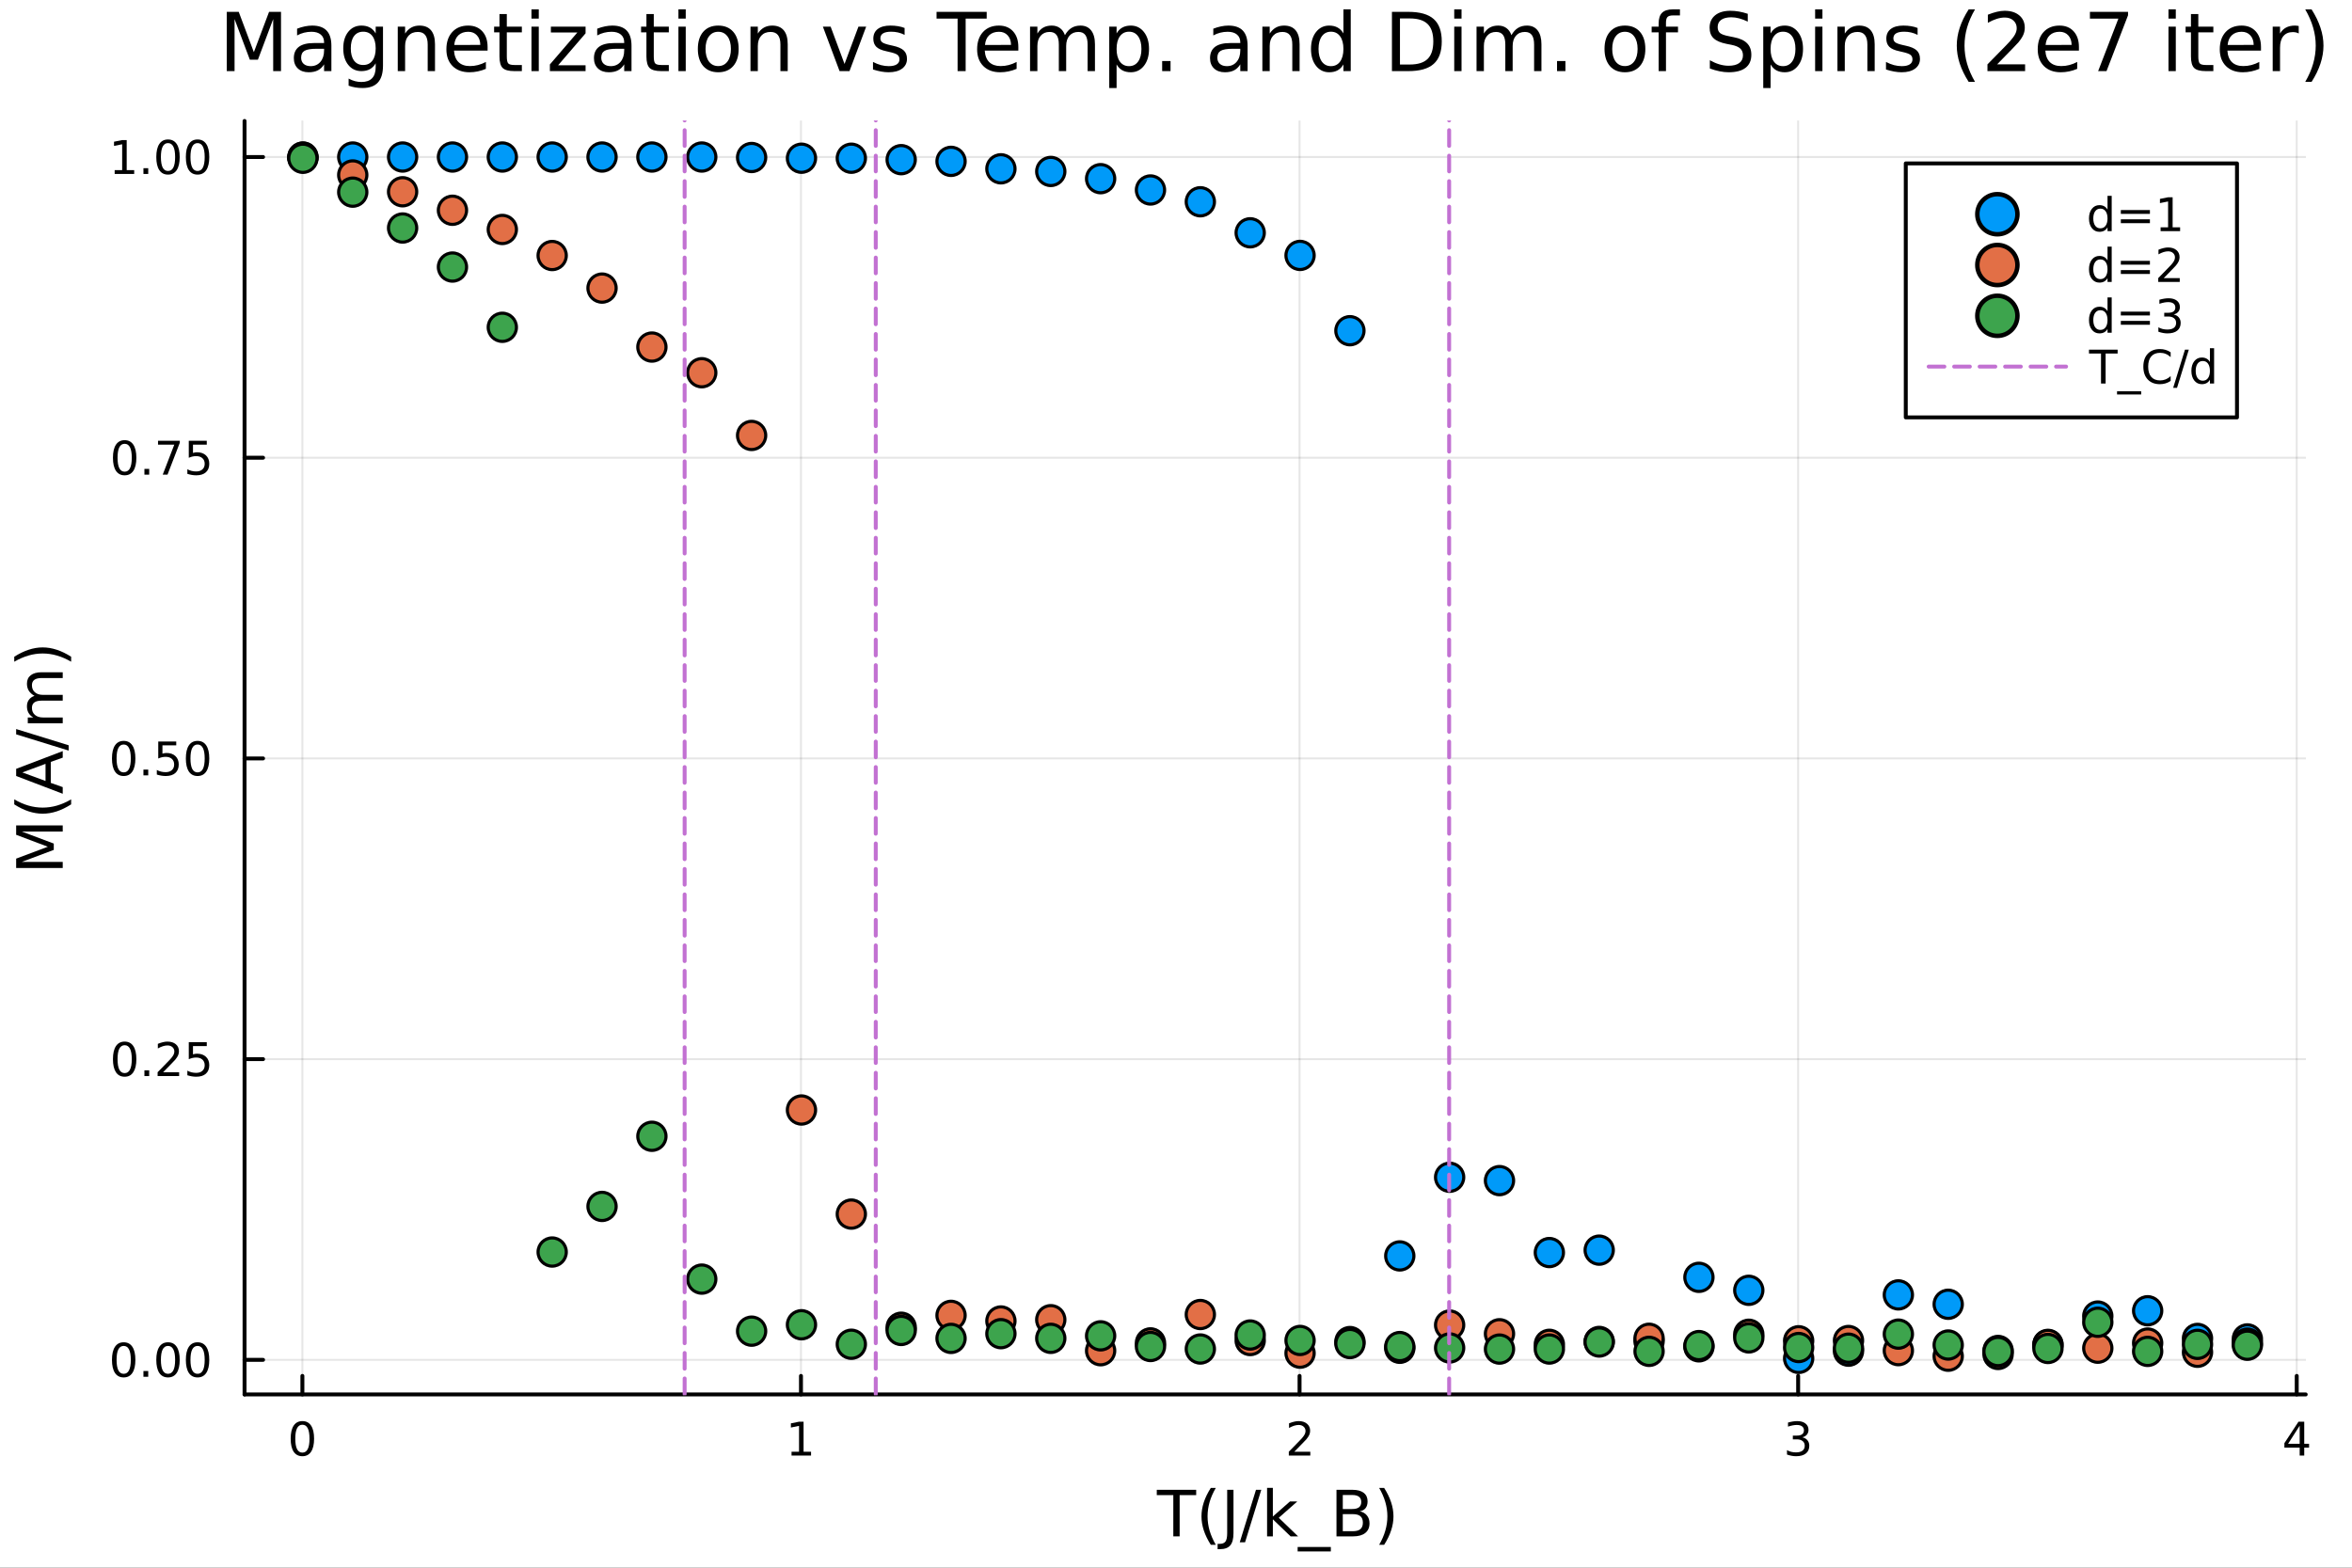 <?xml version="1.0" encoding="utf-8"?>
<svg xmlns="http://www.w3.org/2000/svg" xmlns:xlink="http://www.w3.org/1999/xlink" width="600" height="400" viewBox="0 0 2400 1600">
<rect x="0" y="0" width="2400" height="1600" fill="#333333" stroke="none"/>
<defs>
  <clipPath id="clip070">
    <rect x="0" y="0" width="2400" height="1600"/>
  </clipPath>
</defs>
<path clip-path="url(#clip070)" d="M0 1600 L2400 1600 L2400 0 L0 0  Z" fill="#ffffff" fill-rule="evenodd" fill-opacity="1"/>
<defs>
  <clipPath id="clip071">
    <rect x="480" y="0" width="1681" height="1600"/>
  </clipPath>
</defs>
<path clip-path="url(#clip070)" d="M249.542 1423.18 L2352.76 1423.18 L2352.76 123.472 L249.542 123.472  Z" fill="#ffffff" fill-rule="evenodd" fill-opacity="1"/>
<defs>
  <clipPath id="clip072">
    <rect x="249" y="123" width="2104" height="1301"/>
  </clipPath>
</defs>
<polyline clip-path="url(#clip072)" style="stroke:#000000; stroke-linecap:round; stroke-linejoin:round; stroke-width:2; stroke-opacity:0.1; fill:none" points="308.558,1423.18 308.558,123.472 "/>
<polyline clip-path="url(#clip072)" style="stroke:#000000; stroke-linecap:round; stroke-linejoin:round; stroke-width:2; stroke-opacity:0.1; fill:none" points="817.318,1423.18 817.318,123.472 "/>
<polyline clip-path="url(#clip072)" style="stroke:#000000; stroke-linecap:round; stroke-linejoin:round; stroke-width:2; stroke-opacity:0.1; fill:none" points="1326.08,1423.18 1326.08,123.472 "/>
<polyline clip-path="url(#clip072)" style="stroke:#000000; stroke-linecap:round; stroke-linejoin:round; stroke-width:2; stroke-opacity:0.1; fill:none" points="1834.84,1423.18 1834.84,123.472 "/>
<polyline clip-path="url(#clip072)" style="stroke:#000000; stroke-linecap:round; stroke-linejoin:round; stroke-width:2; stroke-opacity:0.1; fill:none" points="2343.6,1423.18 2343.6,123.472 "/>
<polyline clip-path="url(#clip072)" style="stroke:#000000; stroke-linecap:round; stroke-linejoin:round; stroke-width:2; stroke-opacity:0.1; fill:none" points="249.542,1387.87 2352.76,1387.87 "/>
<polyline clip-path="url(#clip072)" style="stroke:#000000; stroke-linecap:round; stroke-linejoin:round; stroke-width:2; stroke-opacity:0.1; fill:none" points="249.542,1080.97 2352.76,1080.97 "/>
<polyline clip-path="url(#clip072)" style="stroke:#000000; stroke-linecap:round; stroke-linejoin:round; stroke-width:2; stroke-opacity:0.1; fill:none" points="249.542,774.063 2352.76,774.063 "/>
<polyline clip-path="url(#clip072)" style="stroke:#000000; stroke-linecap:round; stroke-linejoin:round; stroke-width:2; stroke-opacity:0.1; fill:none" points="249.542,467.159 2352.76,467.159 "/>
<polyline clip-path="url(#clip072)" style="stroke:#000000; stroke-linecap:round; stroke-linejoin:round; stroke-width:2; stroke-opacity:0.1; fill:none" points="249.542,160.256 2352.76,160.256 "/>
<polyline clip-path="url(#clip070)" style="stroke:#000000; stroke-linecap:round; stroke-linejoin:round; stroke-width:4; stroke-opacity:1; fill:none" points="249.542,1423.18 2352.76,1423.18 "/>
<polyline clip-path="url(#clip070)" style="stroke:#000000; stroke-linecap:round; stroke-linejoin:round; stroke-width:4; stroke-opacity:1; fill:none" points="308.558,1423.18 308.558,1404.28 "/>
<polyline clip-path="url(#clip070)" style="stroke:#000000; stroke-linecap:round; stroke-linejoin:round; stroke-width:4; stroke-opacity:1; fill:none" points="817.318,1423.18 817.318,1404.28 "/>
<polyline clip-path="url(#clip070)" style="stroke:#000000; stroke-linecap:round; stroke-linejoin:round; stroke-width:4; stroke-opacity:1; fill:none" points="1326.08,1423.18 1326.08,1404.28 "/>
<polyline clip-path="url(#clip070)" style="stroke:#000000; stroke-linecap:round; stroke-linejoin:round; stroke-width:4; stroke-opacity:1; fill:none" points="1834.84,1423.18 1834.84,1404.28 "/>
<polyline clip-path="url(#clip070)" style="stroke:#000000; stroke-linecap:round; stroke-linejoin:round; stroke-width:4; stroke-opacity:1; fill:none" points="2343.6,1423.18 2343.6,1404.28 "/>
<path clip-path="url(#clip070)" d="M308.558 1454.1 Q304.947 1454.1 303.118 1457.66 Q301.313 1461.2 301.313 1468.33 Q301.313 1475.44 303.118 1479.01 Q304.947 1482.55 308.558 1482.55 Q312.192 1482.55 313.998 1479.01 Q315.827 1475.44 315.827 1468.33 Q315.827 1461.2 313.998 1457.66 Q312.192 1454.1 308.558 1454.1 M308.558 1450.39 Q314.368 1450.39 317.424 1455 Q320.503 1459.58 320.503 1468.33 Q320.503 1477.06 317.424 1481.67 Q314.368 1486.25 308.558 1486.25 Q302.748 1486.25 299.669 1481.67 Q296.614 1477.06 296.614 1468.33 Q296.614 1459.58 299.669 1455 Q302.748 1450.39 308.558 1450.39 Z" fill="#000000" fill-rule="nonzero" fill-opacity="1" /><path clip-path="url(#clip070)" d="M807.7 1481.64 L815.339 1481.64 L815.339 1455.28 L807.029 1456.95 L807.029 1452.69 L815.293 1451.02 L819.969 1451.02 L819.969 1481.64 L827.607 1481.64 L827.607 1485.58 L807.7 1485.58 L807.7 1481.64 Z" fill="#000000" fill-rule="nonzero" fill-opacity="1" /><path clip-path="url(#clip070)" d="M1320.73 1481.64 L1337.05 1481.64 L1337.05 1485.58 L1315.11 1485.58 L1315.11 1481.64 Q1317.77 1478.89 1322.35 1474.26 Q1326.96 1469.61 1328.14 1468.27 Q1330.38 1465.74 1331.26 1464.01 Q1332.17 1462.25 1332.17 1460.56 Q1332.17 1457.8 1330.22 1456.07 Q1328.3 1454.33 1325.2 1454.33 Q1323 1454.33 1320.55 1455.09 Q1318.12 1455.86 1315.34 1457.41 L1315.34 1452.69 Q1318.16 1451.55 1320.62 1450.97 Q1323.07 1450.39 1325.11 1450.39 Q1330.48 1450.39 1333.67 1453.08 Q1336.87 1455.77 1336.87 1460.26 Q1336.87 1462.39 1336.06 1464.31 Q1335.27 1466.2 1333.16 1468.8 Q1332.58 1469.47 1329.48 1472.69 Q1326.38 1475.88 1320.73 1481.64 Z" fill="#000000" fill-rule="nonzero" fill-opacity="1" /><path clip-path="url(#clip070)" d="M1839.09 1466.95 Q1842.44 1467.66 1844.32 1469.93 Q1846.22 1472.2 1846.22 1475.53 Q1846.22 1480.65 1842.7 1483.45 Q1839.18 1486.25 1832.7 1486.25 Q1830.52 1486.25 1828.21 1485.81 Q1825.91 1485.39 1823.46 1484.54 L1823.46 1480.02 Q1825.41 1481.16 1827.72 1481.74 Q1830.04 1482.32 1832.56 1482.32 Q1836.96 1482.32 1839.25 1480.58 Q1841.56 1478.84 1841.56 1475.53 Q1841.56 1472.48 1839.41 1470.77 Q1837.28 1469.03 1833.46 1469.03 L1829.43 1469.03 L1829.43 1465.19 L1833.65 1465.19 Q1837.1 1465.19 1838.92 1463.82 Q1840.75 1462.43 1840.75 1459.84 Q1840.75 1457.18 1838.85 1455.77 Q1836.98 1454.33 1833.46 1454.33 Q1831.54 1454.33 1829.34 1454.75 Q1827.14 1455.16 1824.5 1456.04 L1824.5 1451.88 Q1827.16 1451.14 1829.48 1450.77 Q1831.82 1450.39 1833.88 1450.39 Q1839.2 1450.39 1842.3 1452.83 Q1845.41 1455.23 1845.41 1459.35 Q1845.41 1462.22 1843.76 1464.21 Q1842.12 1466.18 1839.09 1466.95 Z" fill="#000000" fill-rule="nonzero" fill-opacity="1" /><path clip-path="url(#clip070)" d="M2346.61 1455.09 L2334.8 1473.54 L2346.61 1473.54 L2346.61 1455.09 M2345.38 1451.02 L2351.26 1451.02 L2351.26 1473.54 L2356.19 1473.54 L2356.19 1477.43 L2351.26 1477.43 L2351.26 1485.58 L2346.61 1485.58 L2346.61 1477.43 L2331.01 1477.43 L2331.01 1472.92 L2345.38 1451.02 Z" fill="#000000" fill-rule="nonzero" fill-opacity="1" /><path clip-path="url(#clip070)" d="M1180.39 1520.52 L1220.59 1520.52 L1220.59 1525.93 L1203.72 1525.93 L1203.72 1568.04 L1197.26 1568.04 L1197.26 1525.93 L1180.39 1525.93 L1180.39 1520.52 Z" fill="#000000" fill-rule="nonzero" fill-opacity="1" /><path clip-path="url(#clip070)" d="M1240.61 1518.58 Q1236.35 1525.9 1234.28 1533.06 Q1232.21 1540.23 1232.21 1547.58 Q1232.21 1554.93 1234.28 1562.16 Q1236.38 1569.35 1240.61 1576.64 L1235.52 1576.64 Q1230.74 1569.16 1228.36 1561.93 Q1226 1554.71 1226 1547.58 Q1226 1540.48 1228.36 1533.29 Q1230.71 1526.09 1235.52 1518.58 L1240.61 1518.58 Z" fill="#000000" fill-rule="nonzero" fill-opacity="1" /><path clip-path="url(#clip070)" d="M1252.23 1520.52 L1258.66 1520.52 L1258.66 1564.73 Q1258.66 1573.33 1255.38 1577.21 Q1252.13 1581.09 1244.91 1581.09 L1242.46 1581.09 L1242.46 1575.68 L1244.46 1575.68 Q1248.73 1575.68 1250.48 1573.3 Q1252.23 1570.91 1252.23 1564.73 L1252.23 1520.52 Z" fill="#000000" fill-rule="nonzero" fill-opacity="1" /><path clip-path="url(#clip070)" d="M1281.61 1520.52 L1287.02 1520.52 L1270.47 1574.09 L1265.06 1574.09 L1281.61 1520.52 Z" fill="#000000" fill-rule="nonzero" fill-opacity="1" /><path clip-path="url(#clip070)" d="M1292.94 1518.52 L1298.83 1518.52 L1298.83 1547.77 L1316.3 1532.4 L1323.78 1532.4 L1304.87 1549.07 L1324.57 1568.04 L1316.94 1568.04 L1298.83 1550.63 L1298.83 1568.04 L1292.94 1568.04 L1292.94 1518.52 Z" fill="#000000" fill-rule="nonzero" fill-opacity="1" /><path clip-path="url(#clip070)" d="M1357.99 1578.87 L1357.99 1583.42 L1324.13 1583.42 L1324.13 1578.87 L1357.99 1578.87 Z" fill="#000000" fill-rule="nonzero" fill-opacity="1" /><path clip-path="url(#clip070)" d="M1370.19 1545.35 L1370.19 1562.76 L1380.5 1562.76 Q1385.69 1562.76 1388.17 1560.63 Q1390.68 1558.46 1390.68 1554.04 Q1390.68 1549.58 1388.17 1547.48 Q1385.69 1545.35 1380.5 1545.35 L1370.19 1545.35 M1370.19 1525.81 L1370.19 1540.13 L1379.7 1540.13 Q1384.41 1540.13 1386.7 1538.38 Q1389.03 1536.6 1389.03 1532.97 Q1389.03 1529.37 1386.7 1527.59 Q1384.41 1525.81 1379.7 1525.81 L1370.19 1525.81 M1363.76 1520.52 L1380.18 1520.52 Q1387.53 1520.52 1391.51 1523.58 Q1395.49 1526.63 1395.49 1532.27 Q1395.49 1536.63 1393.45 1539.21 Q1391.41 1541.79 1387.47 1542.42 Q1392.21 1543.44 1394.82 1546.69 Q1397.46 1549.9 1397.46 1554.74 Q1397.46 1561.11 1393.13 1564.57 Q1388.8 1568.04 1380.82 1568.04 L1363.76 1568.04 L1363.76 1520.52 Z" fill="#000000" fill-rule="nonzero" fill-opacity="1" /><path clip-path="url(#clip070)" d="M1407.3 1518.58 L1412.39 1518.58 Q1417.16 1526.09 1419.52 1533.29 Q1421.91 1540.48 1421.91 1547.58 Q1421.91 1554.71 1419.52 1561.93 Q1417.16 1569.16 1412.39 1576.64 L1407.3 1576.64 Q1411.53 1569.35 1413.6 1562.16 Q1415.7 1554.93 1415.7 1547.58 Q1415.7 1540.23 1413.6 1533.06 Q1411.53 1525.9 1407.3 1518.58 Z" fill="#000000" fill-rule="nonzero" fill-opacity="1" /><polyline clip-path="url(#clip070)" style="stroke:#000000; stroke-linecap:round; stroke-linejoin:round; stroke-width:4; stroke-opacity:1; fill:none" points="249.542,1423.18 249.542,123.472 "/>
<polyline clip-path="url(#clip070)" style="stroke:#000000; stroke-linecap:round; stroke-linejoin:round; stroke-width:4; stroke-opacity:1; fill:none" points="249.542,1387.87 268.44,1387.87 "/>
<polyline clip-path="url(#clip070)" style="stroke:#000000; stroke-linecap:round; stroke-linejoin:round; stroke-width:4; stroke-opacity:1; fill:none" points="249.542,1080.97 268.44,1080.97 "/>
<polyline clip-path="url(#clip070)" style="stroke:#000000; stroke-linecap:round; stroke-linejoin:round; stroke-width:4; stroke-opacity:1; fill:none" points="249.542,774.063 268.44,774.063 "/>
<polyline clip-path="url(#clip070)" style="stroke:#000000; stroke-linecap:round; stroke-linejoin:round; stroke-width:4; stroke-opacity:1; fill:none" points="249.542,467.159 268.44,467.159 "/>
<polyline clip-path="url(#clip070)" style="stroke:#000000; stroke-linecap:round; stroke-linejoin:round; stroke-width:4; stroke-opacity:1; fill:none" points="249.542,160.256 268.44,160.256 "/>
<path clip-path="url(#clip070)" d="M126.205 1373.67 Q122.593 1373.67 120.765 1377.23 Q118.959 1380.77 118.959 1387.9 Q118.959 1395.01 120.765 1398.57 Q122.593 1402.12 126.205 1402.12 Q129.839 1402.12 131.644 1398.57 Q133.473 1395.01 133.473 1387.9 Q133.473 1380.77 131.644 1377.23 Q129.839 1373.67 126.205 1373.67 M126.205 1369.96 Q132.015 1369.96 135.07 1374.57 Q138.149 1379.15 138.149 1387.9 Q138.149 1396.63 135.07 1401.24 Q132.015 1405.82 126.205 1405.82 Q120.394 1405.82 117.316 1401.24 Q114.26 1396.63 114.26 1387.9 Q114.26 1379.15 117.316 1374.57 Q120.394 1369.96 126.205 1369.96 Z" fill="#000000" fill-rule="nonzero" fill-opacity="1" /><path clip-path="url(#clip070)" d="M146.366 1399.27 L151.251 1399.27 L151.251 1405.15 L146.366 1405.15 L146.366 1399.27 Z" fill="#000000" fill-rule="nonzero" fill-opacity="1" /><path clip-path="url(#clip070)" d="M171.436 1373.67 Q167.825 1373.67 165.996 1377.23 Q164.19 1380.77 164.19 1387.9 Q164.19 1395.01 165.996 1398.57 Q167.825 1402.12 171.436 1402.12 Q175.07 1402.12 176.876 1398.57 Q178.704 1395.01 178.704 1387.9 Q178.704 1380.77 176.876 1377.23 Q175.07 1373.67 171.436 1373.67 M171.436 1369.96 Q177.246 1369.96 180.301 1374.57 Q183.38 1379.15 183.38 1387.9 Q183.38 1396.63 180.301 1401.24 Q177.246 1405.82 171.436 1405.82 Q165.626 1405.82 162.547 1401.24 Q159.491 1396.63 159.491 1387.9 Q159.491 1379.15 162.547 1374.57 Q165.626 1369.96 171.436 1369.96 Z" fill="#000000" fill-rule="nonzero" fill-opacity="1" /><path clip-path="url(#clip070)" d="M201.598 1373.67 Q197.987 1373.67 196.158 1377.23 Q194.352 1380.77 194.352 1387.9 Q194.352 1395.01 196.158 1398.57 Q197.987 1402.12 201.598 1402.12 Q205.232 1402.12 207.037 1398.57 Q208.866 1395.01 208.866 1387.9 Q208.866 1380.77 207.037 1377.23 Q205.232 1373.67 201.598 1373.67 M201.598 1369.96 Q207.408 1369.96 210.463 1374.57 Q213.542 1379.15 213.542 1387.9 Q213.542 1396.63 210.463 1401.24 Q207.408 1405.82 201.598 1405.82 Q195.787 1405.82 192.709 1401.24 Q189.653 1396.63 189.653 1387.9 Q189.653 1379.15 192.709 1374.57 Q195.787 1369.96 201.598 1369.96 Z" fill="#000000" fill-rule="nonzero" fill-opacity="1" /><path clip-path="url(#clip070)" d="M127.2 1066.76 Q123.589 1066.76 121.76 1070.33 Q119.955 1073.87 119.955 1081 Q119.955 1088.11 121.76 1091.67 Q123.589 1095.21 127.2 1095.21 Q130.834 1095.21 132.64 1091.67 Q134.468 1088.11 134.468 1081 Q134.468 1073.87 132.64 1070.33 Q130.834 1066.76 127.2 1066.76 M127.2 1063.06 Q133.01 1063.06 136.066 1067.67 Q139.144 1072.25 139.144 1081 Q139.144 1089.73 136.066 1094.33 Q133.01 1098.92 127.2 1098.92 Q121.39 1098.92 118.311 1094.33 Q115.256 1089.73 115.256 1081 Q115.256 1072.25 118.311 1067.67 Q121.39 1063.06 127.2 1063.06 Z" fill="#000000" fill-rule="nonzero" fill-opacity="1" /><path clip-path="url(#clip070)" d="M147.362 1092.37 L152.246 1092.37 L152.246 1098.25 L147.362 1098.25 L147.362 1092.37 Z" fill="#000000" fill-rule="nonzero" fill-opacity="1" /><path clip-path="url(#clip070)" d="M166.459 1094.31 L182.778 1094.31 L182.778 1098.25 L160.834 1098.25 L160.834 1094.31 Q163.496 1091.56 168.079 1086.93 Q172.686 1082.27 173.866 1080.93 Q176.112 1078.41 176.991 1076.67 Q177.894 1074.91 177.894 1073.22 Q177.894 1070.47 175.95 1068.73 Q174.028 1067 170.927 1067 Q168.727 1067 166.274 1067.76 Q163.843 1068.52 161.065 1070.07 L161.065 1065.35 Q163.89 1064.22 166.343 1063.64 Q168.797 1063.06 170.834 1063.06 Q176.204 1063.06 179.399 1065.75 Q182.593 1068.43 182.593 1072.92 Q182.593 1075.05 181.783 1076.97 Q180.996 1078.87 178.889 1081.46 Q178.311 1082.13 175.209 1085.35 Q172.107 1088.55 166.459 1094.31 Z" fill="#000000" fill-rule="nonzero" fill-opacity="1" /><path clip-path="url(#clip070)" d="M192.639 1063.69 L210.996 1063.69 L210.996 1067.62 L196.922 1067.62 L196.922 1076.09 Q197.94 1075.75 198.959 1075.58 Q199.977 1075.4 200.996 1075.4 Q206.783 1075.4 210.162 1078.57 Q213.542 1081.74 213.542 1087.16 Q213.542 1092.74 210.07 1095.84 Q206.598 1098.92 200.278 1098.92 Q198.102 1098.92 195.834 1098.55 Q193.588 1098.18 191.181 1097.44 L191.181 1092.74 Q193.264 1093.87 195.487 1094.43 Q197.709 1094.98 200.186 1094.98 Q204.19 1094.98 206.528 1092.88 Q208.866 1090.77 208.866 1087.16 Q208.866 1083.55 206.528 1081.44 Q204.19 1079.33 200.186 1079.33 Q198.311 1079.33 196.436 1079.75 Q194.584 1080.17 192.639 1081.05 L192.639 1063.69 Z" fill="#000000" fill-rule="nonzero" fill-opacity="1" /><path clip-path="url(#clip070)" d="M126.205 759.861 Q122.593 759.861 120.765 763.426 Q118.959 766.968 118.959 774.097 Q118.959 781.204 120.765 784.769 Q122.593 788.31 126.205 788.31 Q129.839 788.31 131.644 784.769 Q133.473 781.204 133.473 774.097 Q133.473 766.968 131.644 763.426 Q129.839 759.861 126.205 759.861 M126.205 756.158 Q132.015 756.158 135.07 760.764 Q138.149 765.347 138.149 774.097 Q138.149 782.824 135.07 787.431 Q132.015 792.014 126.205 792.014 Q120.394 792.014 117.316 787.431 Q114.26 782.824 114.26 774.097 Q114.26 765.347 117.316 760.764 Q120.394 756.158 126.205 756.158 Z" fill="#000000" fill-rule="nonzero" fill-opacity="1" /><path clip-path="url(#clip070)" d="M146.366 785.463 L151.251 785.463 L151.251 791.343 L146.366 791.343 L146.366 785.463 Z" fill="#000000" fill-rule="nonzero" fill-opacity="1" /><path clip-path="url(#clip070)" d="M161.482 756.783 L179.839 756.783 L179.839 760.718 L165.765 760.718 L165.765 769.19 Q166.783 768.843 167.802 768.681 Q168.82 768.495 169.839 768.495 Q175.626 768.495 179.005 771.667 Q182.385 774.838 182.385 780.255 Q182.385 785.833 178.913 788.935 Q175.44 792.014 169.121 792.014 Q166.945 792.014 164.677 791.643 Q162.431 791.273 160.024 790.532 L160.024 785.833 Q162.107 786.968 164.329 787.523 Q166.552 788.079 169.028 788.079 Q173.033 788.079 175.371 785.972 Q177.709 783.866 177.709 780.255 Q177.709 776.644 175.371 774.537 Q173.033 772.431 169.028 772.431 Q167.153 772.431 165.278 772.847 Q163.427 773.264 161.482 774.144 L161.482 756.783 Z" fill="#000000" fill-rule="nonzero" fill-opacity="1" /><path clip-path="url(#clip070)" d="M201.598 759.861 Q197.987 759.861 196.158 763.426 Q194.352 766.968 194.352 774.097 Q194.352 781.204 196.158 784.769 Q197.987 788.31 201.598 788.31 Q205.232 788.31 207.037 784.769 Q208.866 781.204 208.866 774.097 Q208.866 766.968 207.037 763.426 Q205.232 759.861 201.598 759.861 M201.598 756.158 Q207.408 756.158 210.463 760.764 Q213.542 765.347 213.542 774.097 Q213.542 782.824 210.463 787.431 Q207.408 792.014 201.598 792.014 Q195.787 792.014 192.709 787.431 Q189.653 782.824 189.653 774.097 Q189.653 765.347 192.709 760.764 Q195.787 756.158 201.598 756.158 Z" fill="#000000" fill-rule="nonzero" fill-opacity="1" /><path clip-path="url(#clip070)" d="M127.2 452.958 Q123.589 452.958 121.76 456.523 Q119.955 460.065 119.955 467.194 Q119.955 474.301 121.76 477.865 Q123.589 481.407 127.2 481.407 Q130.834 481.407 132.64 477.865 Q134.468 474.301 134.468 467.194 Q134.468 460.065 132.64 456.523 Q130.834 452.958 127.2 452.958 M127.2 449.254 Q133.01 449.254 136.066 453.861 Q139.144 458.444 139.144 467.194 Q139.144 475.921 136.066 480.527 Q133.01 485.111 127.2 485.111 Q121.39 485.111 118.311 480.527 Q115.256 475.921 115.256 467.194 Q115.256 458.444 118.311 453.861 Q121.39 449.254 127.2 449.254 Z" fill="#000000" fill-rule="nonzero" fill-opacity="1" /><path clip-path="url(#clip070)" d="M147.362 478.56 L152.246 478.56 L152.246 484.439 L147.362 484.439 L147.362 478.56 Z" fill="#000000" fill-rule="nonzero" fill-opacity="1" /><path clip-path="url(#clip070)" d="M161.251 449.879 L183.473 449.879 L183.473 451.87 L170.927 484.439 L166.042 484.439 L177.848 453.815 L161.251 453.815 L161.251 449.879 Z" fill="#000000" fill-rule="nonzero" fill-opacity="1" /><path clip-path="url(#clip070)" d="M192.639 449.879 L210.996 449.879 L210.996 453.815 L196.922 453.815 L196.922 462.287 Q197.94 461.94 198.959 461.778 Q199.977 461.592 200.996 461.592 Q206.783 461.592 210.162 464.764 Q213.542 467.935 213.542 473.352 Q213.542 478.93 210.07 482.032 Q206.598 485.111 200.278 485.111 Q198.102 485.111 195.834 484.74 Q193.588 484.37 191.181 483.629 L191.181 478.93 Q193.264 480.064 195.487 480.62 Q197.709 481.176 200.186 481.176 Q204.19 481.176 206.528 479.069 Q208.866 476.963 208.866 473.352 Q208.866 469.74 206.528 467.634 Q204.19 465.527 200.186 465.527 Q198.311 465.527 196.436 465.944 Q194.584 466.361 192.639 467.24 L192.639 449.879 Z" fill="#000000" fill-rule="nonzero" fill-opacity="1" /><path clip-path="url(#clip070)" d="M117.015 173.601 L124.654 173.601 L124.654 147.236 L116.343 148.902 L116.343 144.643 L124.607 142.976 L129.283 142.976 L129.283 173.601 L136.922 173.601 L136.922 177.536 L117.015 177.536 L117.015 173.601 Z" fill="#000000" fill-rule="nonzero" fill-opacity="1" /><path clip-path="url(#clip070)" d="M146.366 171.657 L151.251 171.657 L151.251 177.536 L146.366 177.536 L146.366 171.657 Z" fill="#000000" fill-rule="nonzero" fill-opacity="1" /><path clip-path="url(#clip070)" d="M171.436 146.055 Q167.825 146.055 165.996 149.62 Q164.19 153.161 164.19 160.291 Q164.19 167.397 165.996 170.962 Q167.825 174.504 171.436 174.504 Q175.07 174.504 176.876 170.962 Q178.704 167.397 178.704 160.291 Q178.704 153.161 176.876 149.62 Q175.07 146.055 171.436 146.055 M171.436 142.351 Q177.246 142.351 180.301 146.958 Q183.38 151.541 183.38 160.291 Q183.38 169.018 180.301 173.624 Q177.246 178.208 171.436 178.208 Q165.626 178.208 162.547 173.624 Q159.491 169.018 159.491 160.291 Q159.491 151.541 162.547 146.958 Q165.626 142.351 171.436 142.351 Z" fill="#000000" fill-rule="nonzero" fill-opacity="1" /><path clip-path="url(#clip070)" d="M201.598 146.055 Q197.987 146.055 196.158 149.62 Q194.352 153.161 194.352 160.291 Q194.352 167.397 196.158 170.962 Q197.987 174.504 201.598 174.504 Q205.232 174.504 207.037 170.962 Q208.866 167.397 208.866 160.291 Q208.866 153.161 207.037 149.62 Q205.232 146.055 201.598 146.055 M201.598 142.351 Q207.408 142.351 210.463 146.958 Q213.542 151.541 213.542 160.291 Q213.542 169.018 210.463 173.624 Q207.408 178.208 201.598 178.208 Q195.787 178.208 192.709 173.624 Q189.653 169.018 189.653 160.291 Q189.653 151.541 192.709 146.958 Q195.787 142.351 201.598 142.351 Z" fill="#000000" fill-rule="nonzero" fill-opacity="1" /><path clip-path="url(#clip070)" d="M16.484 885.904 L16.484 876.323 L48.822 864.196 L16.484 852.006 L16.484 842.426 L64.004 842.426 L64.004 848.696 L22.277 848.696 L54.869 860.95 L54.869 867.411 L22.277 879.665 L64.004 879.665 L64.004 885.904 L16.484 885.904 Z" fill="#000000" fill-rule="nonzero" fill-opacity="1" /><path clip-path="url(#clip070)" d="M14.543 815.849 Q21.863 820.114 29.025 822.183 Q36.186 824.252 43.538 824.252 Q50.891 824.252 58.116 822.183 Q65.309 820.082 72.598 815.849 L72.598 820.941 Q65.118 825.716 57.893 828.103 Q50.668 830.458 43.538 830.458 Q36.441 830.458 29.247 828.103 Q22.054 825.748 14.543 820.941 L14.543 815.849 Z" fill="#000000" fill-rule="nonzero" fill-opacity="1" /><path clip-path="url(#clip070)" d="M22.818 788.349 L46.467 797.07 L46.467 779.596 L22.818 788.349 M16.484 791.978 L16.484 784.689 L64.004 766.578 L64.004 773.262 L51.814 777.591 L51.814 799.012 L64.004 803.34 L64.004 810.12 L16.484 791.978 Z" fill="#000000" fill-rule="nonzero" fill-opacity="1" /><path clip-path="url(#clip070)" d="M16.484 749.486 L16.484 744.076 L70.052 760.626 L70.052 766.037 L16.484 749.486 Z" fill="#000000" fill-rule="nonzero" fill-opacity="1" /><path clip-path="url(#clip070)" d="M35.199 710.178 Q31.253 707.982 29.375 704.926 Q27.497 701.871 27.497 697.733 Q27.497 692.163 31.412 689.14 Q35.295 686.116 42.488 686.116 L64.004 686.116 L64.004 692.004 L42.679 692.004 Q37.555 692.004 35.072 693.818 Q32.589 695.633 32.589 699.356 Q32.589 703.908 35.613 706.55 Q38.637 709.191 43.857 709.191 L64.004 709.191 L64.004 715.08 L42.679 715.08 Q37.523 715.08 35.072 716.894 Q32.589 718.708 32.589 722.496 Q32.589 726.984 35.645 729.625 Q38.669 732.267 43.857 732.267 L64.004 732.267 L64.004 738.155 L28.356 738.155 L28.356 732.267 L33.894 732.267 Q30.616 730.262 29.056 727.461 Q27.497 724.66 27.497 720.809 Q27.497 716.926 29.47 714.22 Q31.444 711.483 35.199 710.178 Z" fill="#000000" fill-rule="nonzero" fill-opacity="1" /><path clip-path="url(#clip070)" d="M14.543 675.358 L14.543 670.265 Q22.054 665.491 29.247 663.136 Q36.441 660.748 43.538 660.748 Q50.668 660.748 57.893 663.136 Q65.118 665.491 72.598 670.265 L72.598 675.358 Q65.309 671.125 58.116 669.056 Q50.891 666.955 43.538 666.955 Q36.186 666.955 29.025 669.056 Q21.863 671.125 14.543 675.358 Z" fill="#000000" fill-rule="nonzero" fill-opacity="1" /><path clip-path="url(#clip070)" d="M231.406 12.096 L243.6 12.096 L259.034 53.253 L274.549 12.096 L286.742 12.096 L286.742 72.576 L278.762 72.576 L278.762 19.469 L263.166 60.95 L254.942 60.95 L239.346 19.469 L239.346 72.576 L231.406 72.576 L231.406 12.096 Z" fill="#000000" fill-rule="nonzero" fill-opacity="1" /><path clip-path="url(#clip070)" d="M323.281 49.769 Q314.247 49.769 310.764 51.835 Q307.28 53.901 307.28 58.884 Q307.28 62.854 309.872 65.203 Q312.506 67.512 317.002 67.512 Q323.2 67.512 326.927 63.137 Q330.694 58.722 330.694 51.43 L330.694 49.769 L323.281 49.769 M338.148 46.691 L338.148 72.576 L330.694 72.576 L330.694 65.689 Q328.142 69.821 324.334 71.806 Q320.526 73.751 315.017 73.751 Q308.05 73.751 303.918 69.862 Q299.826 65.933 299.826 59.37 Q299.826 51.714 304.93 47.825 Q310.075 43.936 320.243 43.936 L330.694 43.936 L330.694 43.207 Q330.694 38.062 327.291 35.267 Q323.929 32.431 317.812 32.431 Q313.923 32.431 310.237 33.363 Q306.551 34.295 303.148 36.158 L303.148 29.272 Q307.239 27.692 311.088 26.922 Q314.936 26.112 318.582 26.112 Q328.426 26.112 333.287 31.216 Q338.148 36.32 338.148 46.691 Z" fill="#000000" fill-rule="nonzero" fill-opacity="1" /><path clip-path="url(#clip070)" d="M383.356 49.364 Q383.356 41.263 379.994 36.806 Q376.672 32.35 370.636 32.35 Q364.641 32.35 361.278 36.806 Q357.957 41.263 357.957 49.364 Q357.957 57.426 361.278 61.882 Q364.641 66.338 370.636 66.338 Q376.672 66.338 379.994 61.882 Q383.356 57.426 383.356 49.364 M390.81 66.945 Q390.81 78.531 385.665 84.162 Q380.52 89.833 369.907 89.833 Q365.977 89.833 362.494 89.225 Q359.01 88.658 355.729 87.443 L355.729 80.192 Q359.01 81.974 362.21 82.825 Q365.41 83.675 368.732 83.675 Q376.064 83.675 379.71 79.827 Q383.356 76.019 383.356 68.282 L383.356 64.596 Q381.047 68.606 377.442 70.591 Q373.836 72.576 368.813 72.576 Q360.468 72.576 355.364 66.216 Q350.26 59.856 350.26 49.364 Q350.26 38.832 355.364 32.472 Q360.468 26.112 368.813 26.112 Q373.836 26.112 377.442 28.097 Q381.047 30.082 383.356 34.092 L383.356 27.206 L390.81 27.206 L390.81 66.945 Z" fill="#000000" fill-rule="nonzero" fill-opacity="1" /><path clip-path="url(#clip070)" d="M443.876 45.192 L443.876 72.576 L436.423 72.576 L436.423 45.435 Q436.423 38.994 433.911 35.794 Q431.4 32.594 426.376 32.594 Q420.341 32.594 416.857 36.442 Q413.373 40.29 413.373 46.934 L413.373 72.576 L405.879 72.576 L405.879 27.206 L413.373 27.206 L413.373 34.254 Q416.047 30.163 419.652 28.138 Q423.298 26.112 428.037 26.112 Q435.856 26.112 439.866 30.973 Q443.876 35.794 443.876 45.192 Z" fill="#000000" fill-rule="nonzero" fill-opacity="1" /><path clip-path="url(#clip070)" d="M497.551 48.028 L497.551 51.673 L463.28 51.673 Q463.766 59.37 467.898 63.421 Q472.071 67.431 479.484 67.431 Q483.778 67.431 487.788 66.378 Q491.839 65.325 495.809 63.218 L495.809 70.267 Q491.799 71.968 487.586 72.86 Q483.373 73.751 479.038 73.751 Q468.182 73.751 461.822 67.431 Q455.502 61.112 455.502 50.337 Q455.502 39.197 461.498 32.675 Q467.534 26.112 477.742 26.112 Q486.897 26.112 492.204 32.026 Q497.551 37.9 497.551 48.028 M490.097 45.84 Q490.016 39.723 486.654 36.077 Q483.332 32.431 477.823 32.431 Q471.585 32.431 467.817 35.956 Q464.09 39.48 463.523 45.88 L490.097 45.84 Z" fill="#000000" fill-rule="nonzero" fill-opacity="1" /><path clip-path="url(#clip070)" d="M517.157 14.324 L517.157 27.206 L532.51 27.206 L532.51 32.999 L517.157 32.999 L517.157 57.628 Q517.157 63.178 518.656 64.758 Q520.195 66.338 524.854 66.338 L532.51 66.338 L532.51 72.576 L524.854 72.576 Q516.226 72.576 512.944 69.376 Q509.663 66.135 509.663 57.628 L509.663 32.999 L504.194 32.999 L504.194 27.206 L509.663 27.206 L509.663 14.324 L517.157 14.324 Z" fill="#000000" fill-rule="nonzero" fill-opacity="1" /><path clip-path="url(#clip070)" d="M542.313 27.206 L549.767 27.206 L549.767 72.576 L542.313 72.576 L542.313 27.206 M542.313 9.544 L549.767 9.544 L549.767 18.983 L542.313 18.983 L542.313 9.544 Z" fill="#000000" fill-rule="nonzero" fill-opacity="1" /><path clip-path="url(#clip070)" d="M562.122 27.206 L597.527 27.206 L597.527 34.011 L569.495 66.621 L597.527 66.621 L597.527 72.576 L561.11 72.576 L561.11 65.77 L589.142 33.161 L562.122 33.161 L562.122 27.206 Z" fill="#000000" fill-rule="nonzero" fill-opacity="1" /><path clip-path="url(#clip070)" d="M629.529 49.769 Q620.496 49.769 617.012 51.835 Q613.528 53.901 613.528 58.884 Q613.528 62.854 616.121 65.203 Q618.754 67.512 623.25 67.512 Q629.448 67.512 633.175 63.137 Q636.942 58.722 636.942 51.43 L636.942 49.769 L629.529 49.769 M644.396 46.691 L644.396 72.576 L636.942 72.576 L636.942 65.689 Q634.39 69.821 630.583 71.806 Q626.775 73.751 621.265 73.751 Q614.298 73.751 610.166 69.862 Q606.075 65.933 606.075 59.37 Q606.075 51.714 611.179 47.825 Q616.323 43.936 626.491 43.936 L636.942 43.936 L636.942 43.207 Q636.942 38.062 633.54 35.267 Q630.177 32.431 624.061 32.431 Q620.172 32.431 616.485 33.363 Q612.799 34.295 609.396 36.158 L609.396 29.272 Q613.488 27.692 617.336 26.922 Q621.184 26.112 624.83 26.112 Q634.674 26.112 639.535 31.216 Q644.396 36.32 644.396 46.691 Z" fill="#000000" fill-rule="nonzero" fill-opacity="1" /><path clip-path="url(#clip070)" d="M667.122 14.324 L667.122 27.206 L682.475 27.206 L682.475 32.999 L667.122 32.999 L667.122 57.628 Q667.122 63.178 668.621 64.758 Q670.16 66.338 674.818 66.338 L682.475 66.338 L682.475 72.576 L674.818 72.576 Q666.19 72.576 662.909 69.376 Q659.628 66.135 659.628 57.628 L659.628 32.999 L654.159 32.999 L654.159 27.206 L659.628 27.206 L659.628 14.324 L667.122 14.324 Z" fill="#000000" fill-rule="nonzero" fill-opacity="1" /><path clip-path="url(#clip070)" d="M692.278 27.206 L699.731 27.206 L699.731 72.576 L692.278 72.576 L692.278 27.206 M692.278 9.544 L699.731 9.544 L699.731 18.983 L692.278 18.983 L692.278 9.544 Z" fill="#000000" fill-rule="nonzero" fill-opacity="1" /><path clip-path="url(#clip070)" d="M732.908 32.431 Q726.913 32.431 723.429 37.131 Q719.945 41.789 719.945 49.931 Q719.945 58.074 723.389 62.773 Q726.873 67.431 732.908 67.431 Q738.863 67.431 742.347 62.732 Q745.831 58.033 745.831 49.931 Q745.831 41.87 742.347 37.171 Q738.863 32.431 732.908 32.431 M732.908 26.112 Q742.631 26.112 748.18 32.431 Q753.73 38.751 753.73 49.931 Q753.73 61.071 748.18 67.431 Q742.631 73.751 732.908 73.751 Q723.146 73.751 717.596 67.431 Q712.087 61.071 712.087 49.931 Q712.087 38.751 717.596 32.431 Q723.146 26.112 732.908 26.112 Z" fill="#000000" fill-rule="nonzero" fill-opacity="1" /><path clip-path="url(#clip070)" d="M803.799 45.192 L803.799 72.576 L796.346 72.576 L796.346 45.435 Q796.346 38.994 793.834 35.794 Q791.322 32.594 786.299 32.594 Q780.263 32.594 776.78 36.442 Q773.296 40.29 773.296 46.934 L773.296 72.576 L765.802 72.576 L765.802 27.206 L773.296 27.206 L773.296 34.254 Q775.969 30.163 779.575 28.138 Q783.221 26.112 787.96 26.112 Q795.778 26.112 799.789 30.973 Q803.799 35.794 803.799 45.192 Z" fill="#000000" fill-rule="nonzero" fill-opacity="1" /><path clip-path="url(#clip070)" d="M839.69 27.206 L847.589 27.206 L861.768 65.284 L875.946 27.206 L883.845 27.206 L866.831 72.576 L856.704 72.576 L839.69 27.206 Z" fill="#000000" fill-rule="nonzero" fill-opacity="1" /><path clip-path="url(#clip070)" d="M923.058 28.543 L923.058 35.591 Q919.898 33.971 916.495 33.161 Q913.093 32.35 909.447 32.35 Q903.897 32.35 901.102 34.052 Q898.347 35.753 898.347 39.156 Q898.347 41.749 900.332 43.248 Q902.317 44.706 908.313 46.043 L910.865 46.61 Q918.804 48.311 922.126 51.43 Q925.488 54.509 925.488 60.059 Q925.488 66.378 920.465 70.064 Q915.483 73.751 906.733 73.751 Q903.087 73.751 899.117 73.022 Q895.188 72.333 890.813 70.915 L890.813 63.218 Q894.945 65.365 898.955 66.459 Q902.965 67.512 906.895 67.512 Q912.161 67.512 914.997 65.73 Q917.832 63.907 917.832 60.626 Q917.832 57.588 915.766 55.967 Q913.741 54.347 906.814 52.848 L904.221 52.24 Q897.294 50.782 894.215 47.785 Q891.137 44.746 891.137 39.48 Q891.137 33.08 895.674 29.596 Q900.211 26.112 908.556 26.112 Q912.688 26.112 916.333 26.72 Q919.979 27.327 923.058 28.543 Z" fill="#000000" fill-rule="nonzero" fill-opacity="1" /><path clip-path="url(#clip070)" d="M955.668 12.096 L1006.83 12.096 L1006.83 18.983 L985.361 18.983 L985.361 72.576 L977.137 72.576 L977.137 18.983 L955.668 18.983 L955.668 12.096 Z" fill="#000000" fill-rule="nonzero" fill-opacity="1" /><path clip-path="url(#clip070)" d="M1039.12 48.028 L1039.12 51.673 L1004.85 51.673 Q1005.33 59.37 1009.46 63.421 Q1013.64 67.431 1021.05 67.431 Q1025.34 67.431 1029.35 66.378 Q1033.4 65.325 1037.37 63.218 L1037.37 70.267 Q1033.36 71.968 1029.15 72.86 Q1024.94 73.751 1020.6 73.751 Q1009.75 73.751 1003.39 67.431 Q997.068 61.112 997.068 50.337 Q997.068 39.197 1003.06 32.675 Q1009.1 26.112 1019.31 26.112 Q1028.46 26.112 1033.77 32.026 Q1039.12 37.9 1039.12 48.028 M1031.66 45.84 Q1031.58 39.723 1028.22 36.077 Q1024.9 32.431 1019.39 32.431 Q1013.15 32.431 1009.38 35.956 Q1005.66 39.48 1005.09 45.88 L1031.66 45.84 Z" fill="#000000" fill-rule="nonzero" fill-opacity="1" /><path clip-path="url(#clip070)" d="M1086.67 35.915 Q1089.47 30.892 1093.36 28.502 Q1097.25 26.112 1102.51 26.112 Q1109.6 26.112 1113.45 31.095 Q1117.3 36.037 1117.3 45.192 L1117.3 72.576 L1109.8 72.576 L1109.8 45.435 Q1109.8 38.913 1107.5 35.753 Q1105.19 32.594 1100.45 32.594 Q1094.65 32.594 1091.29 36.442 Q1087.93 40.29 1087.93 46.934 L1087.93 72.576 L1080.44 72.576 L1080.44 45.435 Q1080.44 38.873 1078.13 35.753 Q1075.82 32.594 1071 32.594 Q1065.29 32.594 1061.92 36.482 Q1058.56 40.331 1058.56 46.934 L1058.56 72.576 L1051.07 72.576 L1051.07 27.206 L1058.56 27.206 L1058.56 34.254 Q1061.11 30.082 1064.68 28.097 Q1068.24 26.112 1073.14 26.112 Q1078.09 26.112 1081.53 28.624 Q1085.01 31.135 1086.67 35.915 Z" fill="#000000" fill-rule="nonzero" fill-opacity="1" /><path clip-path="url(#clip070)" d="M1139.38 65.77 L1139.38 89.833 L1131.88 89.833 L1131.88 27.206 L1139.38 27.206 L1139.38 34.092 Q1141.73 30.041 1145.29 28.097 Q1148.9 26.112 1153.88 26.112 Q1162.14 26.112 1167.29 32.675 Q1172.47 39.237 1172.47 49.931 Q1172.47 60.626 1167.29 67.188 Q1162.14 73.751 1153.88 73.751 Q1148.9 73.751 1145.29 71.806 Q1141.73 69.821 1139.38 65.77 M1164.73 49.931 Q1164.73 41.708 1161.33 37.05 Q1157.97 32.35 1152.06 32.35 Q1146.14 32.35 1142.74 37.05 Q1139.38 41.708 1139.38 49.931 Q1139.38 58.155 1142.74 62.854 Q1146.14 67.512 1152.06 67.512 Q1157.97 67.512 1161.33 62.854 Q1164.73 58.155 1164.73 49.931 Z" fill="#000000" fill-rule="nonzero" fill-opacity="1" /><path clip-path="url(#clip070)" d="M1185.88 62.287 L1194.43 62.287 L1194.43 72.576 L1185.88 72.576 L1185.88 62.287 Z" fill="#000000" fill-rule="nonzero" fill-opacity="1" /><path clip-path="url(#clip070)" d="M1258.19 49.769 Q1249.16 49.769 1245.67 51.835 Q1242.19 53.901 1242.19 58.884 Q1242.19 62.854 1244.78 65.203 Q1247.41 67.512 1251.91 67.512 Q1258.11 67.512 1261.83 63.137 Q1265.6 58.722 1265.6 51.43 L1265.6 49.769 L1258.19 49.769 M1273.06 46.691 L1273.06 72.576 L1265.6 72.576 L1265.6 65.689 Q1263.05 69.821 1259.24 71.806 Q1255.43 73.751 1249.93 73.751 Q1242.96 73.751 1238.83 69.862 Q1234.73 65.933 1234.73 59.37 Q1234.73 51.714 1239.84 47.825 Q1244.98 43.936 1255.15 43.936 L1265.6 43.936 L1265.6 43.207 Q1265.6 38.062 1262.2 35.267 Q1258.84 32.431 1252.72 32.431 Q1248.83 32.431 1245.15 33.363 Q1241.46 34.295 1238.06 36.158 L1238.06 29.272 Q1242.15 27.692 1246 26.922 Q1249.84 26.112 1253.49 26.112 Q1263.33 26.112 1268.19 31.216 Q1273.06 36.32 1273.06 46.691 Z" fill="#000000" fill-rule="nonzero" fill-opacity="1" /><path clip-path="url(#clip070)" d="M1326.12 45.192 L1326.12 72.576 L1318.67 72.576 L1318.67 45.435 Q1318.67 38.994 1316.16 35.794 Q1313.65 32.594 1308.62 32.594 Q1302.59 32.594 1299.1 36.442 Q1295.62 40.29 1295.62 46.934 L1295.62 72.576 L1288.13 72.576 L1288.13 27.206 L1295.62 27.206 L1295.62 34.254 Q1298.29 30.163 1301.9 28.138 Q1305.54 26.112 1310.28 26.112 Q1318.1 26.112 1322.11 30.973 Q1326.12 35.794 1326.12 45.192 Z" fill="#000000" fill-rule="nonzero" fill-opacity="1" /><path clip-path="url(#clip070)" d="M1370.84 34.092 L1370.84 9.544 L1378.3 9.544 L1378.3 72.576 L1370.84 72.576 L1370.84 65.77 Q1368.5 69.821 1364.89 71.806 Q1361.33 73.751 1356.3 73.751 Q1348.08 73.751 1342.89 67.188 Q1337.75 60.626 1337.75 49.931 Q1337.75 39.237 1342.89 32.675 Q1348.08 26.112 1356.3 26.112 Q1361.33 26.112 1364.89 28.097 Q1368.5 30.041 1370.84 34.092 M1345.45 49.931 Q1345.45 58.155 1348.81 62.854 Q1352.21 67.512 1358.12 67.512 Q1364.04 67.512 1367.44 62.854 Q1370.84 58.155 1370.84 49.931 Q1370.84 41.708 1367.44 37.05 Q1364.04 32.35 1358.12 32.35 Q1352.21 32.35 1348.81 37.05 Q1345.45 41.708 1345.45 49.931 Z" fill="#000000" fill-rule="nonzero" fill-opacity="1" /><path clip-path="url(#clip070)" d="M1428.53 18.82 L1428.53 65.852 L1438.41 65.852 Q1450.93 65.852 1456.72 60.18 Q1462.56 54.509 1462.56 42.275 Q1462.56 30.122 1456.72 24.492 Q1450.93 18.82 1438.41 18.82 L1428.53 18.82 M1420.35 12.096 L1437.16 12.096 Q1454.74 12.096 1462.96 19.428 Q1471.19 26.72 1471.19 42.275 Q1471.19 57.912 1462.92 65.244 Q1454.66 72.576 1437.16 72.576 L1420.35 72.576 L1420.35 12.096 Z" fill="#000000" fill-rule="nonzero" fill-opacity="1" /><path clip-path="url(#clip070)" d="M1483.91 27.206 L1491.36 27.206 L1491.36 72.576 L1483.91 72.576 L1483.91 27.206 M1483.91 9.544 L1491.36 9.544 L1491.36 18.983 L1483.91 18.983 L1483.91 9.544 Z" fill="#000000" fill-rule="nonzero" fill-opacity="1" /><path clip-path="url(#clip070)" d="M1542.28 35.915 Q1545.07 30.892 1548.96 28.502 Q1552.85 26.112 1558.12 26.112 Q1565.21 26.112 1569.06 31.095 Q1572.9 36.037 1572.9 45.192 L1572.9 72.576 L1565.41 72.576 L1565.41 45.435 Q1565.41 38.913 1563.1 35.753 Q1560.79 32.594 1556.05 32.594 Q1550.26 32.594 1546.9 36.442 Q1543.53 40.29 1543.53 46.934 L1543.53 72.576 L1536.04 72.576 L1536.04 45.435 Q1536.04 38.873 1533.73 35.753 Q1531.42 32.594 1526.6 32.594 Q1520.89 32.594 1517.53 36.482 Q1514.17 40.331 1514.17 46.934 L1514.17 72.576 L1506.67 72.576 L1506.67 27.206 L1514.17 27.206 L1514.17 34.254 Q1516.72 30.082 1520.28 28.097 Q1523.85 26.112 1528.75 26.112 Q1533.69 26.112 1537.13 28.624 Q1540.62 31.135 1542.28 35.915 Z" fill="#000000" fill-rule="nonzero" fill-opacity="1" /><path clip-path="url(#clip070)" d="M1588.82 62.287 L1597.37 62.287 L1597.37 72.576 L1588.82 72.576 L1588.82 62.287 Z" fill="#000000" fill-rule="nonzero" fill-opacity="1" /><path clip-path="url(#clip070)" d="M1658.09 32.431 Q1652.1 32.431 1648.62 37.131 Q1645.13 41.789 1645.13 49.931 Q1645.13 58.074 1648.57 62.773 Q1652.06 67.431 1658.09 67.431 Q1664.05 67.431 1667.53 62.732 Q1671.02 58.033 1671.02 49.931 Q1671.02 41.87 1667.53 37.171 Q1664.05 32.431 1658.09 32.431 M1658.09 26.112 Q1667.82 26.112 1673.37 32.431 Q1678.92 38.751 1678.92 49.931 Q1678.92 61.071 1673.37 67.431 Q1667.82 73.751 1658.09 73.751 Q1648.33 73.751 1642.78 67.431 Q1637.27 61.071 1637.27 49.931 Q1637.27 38.751 1642.78 32.431 Q1648.33 26.112 1658.09 26.112 Z" fill="#000000" fill-rule="nonzero" fill-opacity="1" /><path clip-path="url(#clip070)" d="M1714.24 9.544 L1714.24 15.742 L1707.11 15.742 Q1703.1 15.742 1701.52 17.362 Q1699.98 18.983 1699.98 23.195 L1699.98 27.206 L1712.25 27.206 L1712.25 32.999 L1699.98 32.999 L1699.98 72.576 L1692.49 72.576 L1692.49 32.999 L1685.36 32.999 L1685.36 27.206 L1692.49 27.206 L1692.49 24.046 Q1692.49 16.471 1696.01 13.028 Q1699.54 9.544 1707.19 9.544 L1714.24 9.544 Z" fill="#000000" fill-rule="nonzero" fill-opacity="1" /><path clip-path="url(#clip070)" d="M1783.43 14.081 L1783.43 22.061 Q1778.77 19.833 1774.64 18.739 Q1770.51 17.646 1766.66 17.646 Q1759.97 17.646 1756.33 20.238 Q1752.72 22.831 1752.72 27.611 Q1752.72 31.621 1755.11 33.687 Q1757.54 35.713 1764.27 36.969 L1769.21 37.981 Q1778.37 39.723 1782.7 44.139 Q1787.08 48.514 1787.08 55.886 Q1787.08 64.677 1781.16 69.214 Q1775.29 73.751 1763.9 73.751 Q1759.61 73.751 1754.75 72.778 Q1749.93 71.806 1744.74 69.902 L1744.74 61.477 Q1749.73 64.272 1754.51 65.689 Q1759.29 67.107 1763.9 67.107 Q1770.91 67.107 1774.72 64.353 Q1778.53 61.598 1778.53 56.494 Q1778.53 52.038 1775.77 49.526 Q1773.06 47.015 1766.82 45.759 L1761.84 44.787 Q1752.68 42.964 1748.59 39.075 Q1744.5 35.186 1744.5 28.259 Q1744.5 20.238 1750.13 15.62 Q1755.8 11.002 1765.73 11.002 Q1769.98 11.002 1774.4 11.772 Q1778.81 12.542 1783.43 14.081 Z" fill="#000000" fill-rule="nonzero" fill-opacity="1" /><path clip-path="url(#clip070)" d="M1806.72 65.77 L1806.72 89.833 L1799.23 89.833 L1799.23 27.206 L1806.72 27.206 L1806.72 34.092 Q1809.07 30.041 1812.64 28.097 Q1816.24 26.112 1821.22 26.112 Q1829.49 26.112 1834.63 32.675 Q1839.82 39.237 1839.82 49.931 Q1839.82 60.626 1834.63 67.188 Q1829.49 73.751 1821.22 73.751 Q1816.24 73.751 1812.64 71.806 Q1809.07 69.821 1806.72 65.77 M1832.08 49.931 Q1832.08 41.708 1828.68 37.05 Q1825.32 32.35 1819.4 32.35 Q1813.49 32.35 1810.08 37.05 Q1806.72 41.708 1806.72 49.931 Q1806.72 58.155 1810.08 62.854 Q1813.49 67.512 1819.4 67.512 Q1825.32 67.512 1828.68 62.854 Q1832.08 58.155 1832.08 49.931 Z" fill="#000000" fill-rule="nonzero" fill-opacity="1" /><path clip-path="url(#clip070)" d="M1852.17 27.206 L1859.63 27.206 L1859.63 72.576 L1852.17 72.576 L1852.17 27.206 M1852.17 9.544 L1859.63 9.544 L1859.63 18.983 L1852.17 18.983 L1852.17 9.544 Z" fill="#000000" fill-rule="nonzero" fill-opacity="1" /><path clip-path="url(#clip070)" d="M1912.94 45.192 L1912.94 72.576 L1905.48 72.576 L1905.48 45.435 Q1905.48 38.994 1902.97 35.794 Q1900.46 32.594 1895.44 32.594 Q1889.4 32.594 1885.92 36.442 Q1882.43 40.29 1882.43 46.934 L1882.43 72.576 L1874.94 72.576 L1874.94 27.206 L1882.43 27.206 L1882.43 34.254 Q1885.11 30.163 1888.71 28.138 Q1892.36 26.112 1897.1 26.112 Q1904.92 26.112 1908.93 30.973 Q1912.94 35.794 1912.94 45.192 Z" fill="#000000" fill-rule="nonzero" fill-opacity="1" /><path clip-path="url(#clip070)" d="M1956.73 28.543 L1956.73 35.591 Q1953.57 33.971 1950.16 33.161 Q1946.76 32.35 1943.12 32.35 Q1937.57 32.35 1934.77 34.052 Q1932.02 35.753 1932.02 39.156 Q1932.02 41.749 1934 43.248 Q1935.99 44.706 1941.98 46.043 L1944.53 46.61 Q1952.47 48.311 1955.8 51.43 Q1959.16 54.509 1959.16 60.059 Q1959.16 66.378 1954.13 70.064 Q1949.15 73.751 1940.4 73.751 Q1936.76 73.751 1932.79 73.022 Q1928.86 72.333 1924.48 70.915 L1924.48 63.218 Q1928.61 65.365 1932.62 66.459 Q1936.63 67.512 1940.56 67.512 Q1945.83 67.512 1948.67 65.73 Q1951.5 63.907 1951.5 60.626 Q1951.5 57.588 1949.44 55.967 Q1947.41 54.347 1940.48 52.848 L1937.89 52.24 Q1930.96 50.782 1927.88 47.785 Q1924.81 44.746 1924.81 39.48 Q1924.81 33.08 1929.34 29.596 Q1933.88 26.112 1942.22 26.112 Q1946.36 26.112 1950 26.72 Q1953.65 27.327 1956.73 28.543 Z" fill="#000000" fill-rule="nonzero" fill-opacity="1" /><path clip-path="url(#clip070)" d="M2015.3 9.625 Q2009.87 18.942 2007.24 28.057 Q2004.61 37.171 2004.61 46.529 Q2004.61 55.886 2007.24 65.082 Q2009.92 74.237 2015.3 83.513 L2008.82 83.513 Q2002.75 73.994 1999.71 64.798 Q1996.71 55.603 1996.71 46.529 Q1996.71 37.495 1999.71 28.34 Q2002.7 19.185 2008.82 9.625 L2015.3 9.625 Z" fill="#000000" fill-rule="nonzero" fill-opacity="1" /><path clip-path="url(#clip070)" d="M2037.87 65.689 L2066.43 65.689 L2066.43 72.576 L2028.02 72.576 L2028.02 65.689 Q2032.68 60.869 2040.7 52.767 Q2048.76 44.625 2050.83 42.275 Q2054.76 37.86 2056.3 34.822 Q2057.88 31.743 2057.88 28.786 Q2057.88 23.965 2054.48 20.927 Q2051.11 17.889 2045.68 17.889 Q2041.84 17.889 2037.54 19.226 Q2033.29 20.562 2028.43 23.276 L2028.43 15.013 Q2033.37 13.028 2037.66 12.015 Q2041.96 11.002 2045.52 11.002 Q2054.92 11.002 2060.51 15.701 Q2066.1 20.4 2066.1 28.259 Q2066.1 31.986 2064.68 35.348 Q2063.31 38.67 2059.62 43.207 Q2058.61 44.382 2053.18 50.013 Q2047.75 55.603 2037.87 65.689 Z" fill="#000000" fill-rule="nonzero" fill-opacity="1" /><path clip-path="url(#clip070)" d="M2121.36 48.028 L2121.36 51.673 L2087.09 51.673 Q2087.57 59.37 2091.7 63.421 Q2095.88 67.431 2103.29 67.431 Q2107.58 67.431 2111.59 66.378 Q2115.64 65.325 2119.61 63.218 L2119.61 70.267 Q2115.6 71.968 2111.39 72.86 Q2107.18 73.751 2102.84 73.751 Q2091.99 73.751 2085.63 67.431 Q2079.31 61.112 2079.31 50.337 Q2079.31 39.197 2085.3 32.675 Q2091.34 26.112 2101.55 26.112 Q2110.7 26.112 2116.01 32.026 Q2121.36 37.9 2121.36 48.028 M2113.9 45.84 Q2113.82 39.723 2110.46 36.077 Q2107.14 32.431 2101.63 32.431 Q2095.39 32.431 2091.62 35.956 Q2087.9 39.48 2087.33 45.88 L2113.9 45.84 Z" fill="#000000" fill-rule="nonzero" fill-opacity="1" /><path clip-path="url(#clip070)" d="M2132.58 12.096 L2171.47 12.096 L2171.47 15.58 L2149.51 72.576 L2140.96 72.576 L2161.62 18.983 L2132.58 18.983 L2132.58 12.096 Z" fill="#000000" fill-rule="nonzero" fill-opacity="1" /><path clip-path="url(#clip070)" d="M2212.74 27.206 L2220.2 27.206 L2220.2 72.576 L2212.74 72.576 L2212.74 27.206 M2212.74 9.544 L2220.2 9.544 L2220.2 18.983 L2212.74 18.983 L2212.74 9.544 Z" fill="#000000" fill-rule="nonzero" fill-opacity="1" /><path clip-path="url(#clip070)" d="M2243.17 14.324 L2243.17 27.206 L2258.52 27.206 L2258.52 32.999 L2243.17 32.999 L2243.17 57.628 Q2243.17 63.178 2244.67 64.758 Q2246.2 66.338 2250.86 66.338 L2258.52 66.338 L2258.52 72.576 L2250.86 72.576 Q2242.23 72.576 2238.95 69.376 Q2235.67 66.135 2235.67 57.628 L2235.67 32.999 L2230.2 32.999 L2230.2 27.206 L2235.67 27.206 L2235.67 14.324 L2243.17 14.324 Z" fill="#000000" fill-rule="nonzero" fill-opacity="1" /><path clip-path="url(#clip070)" d="M2307.13 48.028 L2307.13 51.673 L2272.86 51.673 Q2273.35 59.37 2277.48 63.421 Q2281.65 67.431 2289.06 67.431 Q2293.36 67.431 2297.37 66.378 Q2301.42 65.325 2305.39 63.218 L2305.39 70.267 Q2301.38 71.968 2297.17 72.86 Q2292.95 73.751 2288.62 73.751 Q2277.76 73.751 2271.4 67.431 Q2265.08 61.112 2265.08 50.337 Q2265.08 39.197 2271.08 32.675 Q2277.11 26.112 2287.32 26.112 Q2296.48 26.112 2301.78 32.026 Q2307.13 37.9 2307.13 48.028 M2299.68 45.84 Q2299.6 39.723 2296.23 36.077 Q2292.91 32.431 2287.4 32.431 Q2281.16 32.431 2277.4 35.956 Q2273.67 39.48 2273.1 45.88 L2299.68 45.84 Z" fill="#000000" fill-rule="nonzero" fill-opacity="1" /><path clip-path="url(#clip070)" d="M2345.65 34.173 Q2344.4 33.444 2342.9 33.12 Q2341.44 32.756 2339.66 32.756 Q2333.34 32.756 2329.94 36.888 Q2326.57 40.979 2326.57 48.676 L2326.57 72.576 L2319.08 72.576 L2319.08 27.206 L2326.57 27.206 L2326.57 34.254 Q2328.92 30.122 2332.69 28.138 Q2336.46 26.112 2341.85 26.112 Q2342.62 26.112 2343.55 26.234 Q2344.48 26.315 2345.61 26.517 L2345.65 34.173 Z" fill="#000000" fill-rule="nonzero" fill-opacity="1" /><path clip-path="url(#clip070)" d="M2352.3 9.625 L2358.78 9.625 Q2364.86 19.185 2367.85 28.34 Q2370.89 37.495 2370.89 46.529 Q2370.89 55.603 2367.85 64.798 Q2364.86 73.994 2358.78 83.513 L2352.3 83.513 Q2357.69 74.237 2360.32 65.082 Q2362.99 55.886 2362.99 46.529 Q2362.99 37.171 2360.32 28.057 Q2357.69 18.942 2352.3 9.625 Z" fill="#000000" fill-rule="nonzero" fill-opacity="1" /><circle clip-path="url(#clip072)" cx="309.067" cy="160.256" r="14.4" fill="#009af9" fill-rule="evenodd" fill-opacity="1" stroke="#000000" stroke-opacity="1" stroke-width="3.2"/>
<circle clip-path="url(#clip072)" cx="359.943" cy="160.256" r="14.4" fill="#009af9" fill-rule="evenodd" fill-opacity="1" stroke="#000000" stroke-opacity="1" stroke-width="3.2"/>
<circle clip-path="url(#clip072)" cx="410.819" cy="160.256" r="14.4" fill="#009af9" fill-rule="evenodd" fill-opacity="1" stroke="#000000" stroke-opacity="1" stroke-width="3.2"/>
<circle clip-path="url(#clip072)" cx="461.695" cy="160.256" r="14.4" fill="#009af9" fill-rule="evenodd" fill-opacity="1" stroke="#000000" stroke-opacity="1" stroke-width="3.2"/>
<circle clip-path="url(#clip072)" cx="512.571" cy="160.256" r="14.4" fill="#009af9" fill-rule="evenodd" fill-opacity="1" stroke="#000000" stroke-opacity="1" stroke-width="3.2"/>
<circle clip-path="url(#clip072)" cx="563.447" cy="160.256" r="14.4" fill="#009af9" fill-rule="evenodd" fill-opacity="1" stroke="#000000" stroke-opacity="1" stroke-width="3.2"/>
<circle clip-path="url(#clip072)" cx="614.323" cy="160.256" r="14.4" fill="#009af9" fill-rule="evenodd" fill-opacity="1" stroke="#000000" stroke-opacity="1" stroke-width="3.2"/>
<circle clip-path="url(#clip072)" cx="665.199" cy="160.256" r="14.4" fill="#009af9" fill-rule="evenodd" fill-opacity="1" stroke="#000000" stroke-opacity="1" stroke-width="3.2"/>
<circle clip-path="url(#clip072)" cx="716.075" cy="160.256" r="14.4" fill="#009af9" fill-rule="evenodd" fill-opacity="1" stroke="#000000" stroke-opacity="1" stroke-width="3.2"/>
<circle clip-path="url(#clip072)" cx="766.951" cy="160.747" r="14.4" fill="#009af9" fill-rule="evenodd" fill-opacity="1" stroke="#000000" stroke-opacity="1" stroke-width="3.2"/>
<circle clip-path="url(#clip072)" cx="817.827" cy="161.484" r="14.4" fill="#009af9" fill-rule="evenodd" fill-opacity="1" stroke="#000000" stroke-opacity="1" stroke-width="3.2"/>
<circle clip-path="url(#clip072)" cx="868.703" cy="161.484" r="14.4" fill="#009af9" fill-rule="evenodd" fill-opacity="1" stroke="#000000" stroke-opacity="1" stroke-width="3.2"/>
<circle clip-path="url(#clip072)" cx="919.579" cy="162.957" r="14.4" fill="#009af9" fill-rule="evenodd" fill-opacity="1" stroke="#000000" stroke-opacity="1" stroke-width="3.2"/>
<circle clip-path="url(#clip072)" cx="970.455" cy="164.676" r="14.4" fill="#009af9" fill-rule="evenodd" fill-opacity="1" stroke="#000000" stroke-opacity="1" stroke-width="3.2"/>
<circle clip-path="url(#clip072)" cx="1021.33" cy="172.287" r="14.4" fill="#009af9" fill-rule="evenodd" fill-opacity="1" stroke="#000000" stroke-opacity="1" stroke-width="3.2"/>
<circle clip-path="url(#clip072)" cx="1072.21" cy="174.988" r="14.4" fill="#009af9" fill-rule="evenodd" fill-opacity="1" stroke="#000000" stroke-opacity="1" stroke-width="3.2"/>
<circle clip-path="url(#clip072)" cx="1123.08" cy="182.353" r="14.4" fill="#009af9" fill-rule="evenodd" fill-opacity="1" stroke="#000000" stroke-opacity="1" stroke-width="3.2"/>
<circle clip-path="url(#clip072)" cx="1173.96" cy="193.893" r="14.4" fill="#009af9" fill-rule="evenodd" fill-opacity="1" stroke="#000000" stroke-opacity="1" stroke-width="3.2"/>
<circle clip-path="url(#clip072)" cx="1224.83" cy="205.923" r="14.4" fill="#009af9" fill-rule="evenodd" fill-opacity="1" stroke="#000000" stroke-opacity="1" stroke-width="3.2"/>
<circle clip-path="url(#clip072)" cx="1275.71" cy="237.596" r="14.4" fill="#009af9" fill-rule="evenodd" fill-opacity="1" stroke="#000000" stroke-opacity="1" stroke-width="3.2"/>
<circle clip-path="url(#clip072)" cx="1326.59" cy="260.675" r="14.4" fill="#009af9" fill-rule="evenodd" fill-opacity="1" stroke="#000000" stroke-opacity="1" stroke-width="3.2"/>
<circle clip-path="url(#clip072)" cx="1377.46" cy="337.524" r="14.4" fill="#009af9" fill-rule="evenodd" fill-opacity="1" stroke="#000000" stroke-opacity="1" stroke-width="3.2"/>
<circle clip-path="url(#clip072)" cx="1428.34" cy="1281.8" r="14.4" fill="#009af9" fill-rule="evenodd" fill-opacity="1" stroke="#000000" stroke-opacity="1" stroke-width="3.2"/>
<circle clip-path="url(#clip072)" cx="1479.21" cy="1201.52" r="14.4" fill="#009af9" fill-rule="evenodd" fill-opacity="1" stroke="#000000" stroke-opacity="1" stroke-width="3.2"/>
<circle clip-path="url(#clip072)" cx="1530.09" cy="1204.95" r="14.4" fill="#009af9" fill-rule="evenodd" fill-opacity="1" stroke="#000000" stroke-opacity="1" stroke-width="3.2"/>
<circle clip-path="url(#clip072)" cx="1580.97" cy="1278.37" r="14.4" fill="#009af9" fill-rule="evenodd" fill-opacity="1" stroke="#000000" stroke-opacity="1" stroke-width="3.2"/>
<circle clip-path="url(#clip072)" cx="1631.84" cy="1275.91" r="14.4" fill="#009af9" fill-rule="evenodd" fill-opacity="1" stroke="#000000" stroke-opacity="1" stroke-width="3.2"/>
<circle clip-path="url(#clip072)" cx="1682.72" cy="1368.96" r="14.4" fill="#009af9" fill-rule="evenodd" fill-opacity="1" stroke="#000000" stroke-opacity="1" stroke-width="3.2"/>
<circle clip-path="url(#clip072)" cx="1733.59" cy="1303.65" r="14.4" fill="#009af9" fill-rule="evenodd" fill-opacity="1" stroke="#000000" stroke-opacity="1" stroke-width="3.2"/>
<circle clip-path="url(#clip072)" cx="1784.47" cy="1316.91" r="14.4" fill="#009af9" fill-rule="evenodd" fill-opacity="1" stroke="#000000" stroke-opacity="1" stroke-width="3.2"/>
<circle clip-path="url(#clip072)" cx="1835.35" cy="1386.4" r="14.4" fill="#009af9" fill-rule="evenodd" fill-opacity="1" stroke="#000000" stroke-opacity="1" stroke-width="3.2"/>
<circle clip-path="url(#clip072)" cx="1886.22" cy="1379.03" r="14.4" fill="#009af9" fill-rule="evenodd" fill-opacity="1" stroke="#000000" stroke-opacity="1" stroke-width="3.2"/>
<circle clip-path="url(#clip072)" cx="1937.1" cy="1321.58" r="14.4" fill="#009af9" fill-rule="evenodd" fill-opacity="1" stroke="#000000" stroke-opacity="1" stroke-width="3.2"/>
<circle clip-path="url(#clip072)" cx="1987.97" cy="1331.15" r="14.4" fill="#009af9" fill-rule="evenodd" fill-opacity="1" stroke="#000000" stroke-opacity="1" stroke-width="3.2"/>
<circle clip-path="url(#clip072)" cx="2038.85" cy="1378.29" r="14.4" fill="#009af9" fill-rule="evenodd" fill-opacity="1" stroke="#000000" stroke-opacity="1" stroke-width="3.2"/>
<circle clip-path="url(#clip072)" cx="2089.73" cy="1372.4" r="14.4" fill="#009af9" fill-rule="evenodd" fill-opacity="1" stroke="#000000" stroke-opacity="1" stroke-width="3.2"/>
<circle clip-path="url(#clip072)" cx="2140.6" cy="1343.18" r="14.4" fill="#009af9" fill-rule="evenodd" fill-opacity="1" stroke="#000000" stroke-opacity="1" stroke-width="3.2"/>
<circle clip-path="url(#clip072)" cx="2191.48" cy="1337.78" r="14.4" fill="#009af9" fill-rule="evenodd" fill-opacity="1" stroke="#000000" stroke-opacity="1" stroke-width="3.2"/>
<circle clip-path="url(#clip072)" cx="2242.35" cy="1366.02" r="14.4" fill="#009af9" fill-rule="evenodd" fill-opacity="1" stroke="#000000" stroke-opacity="1" stroke-width="3.2"/>
<circle clip-path="url(#clip072)" cx="2293.23" cy="1366.51" r="14.4" fill="#009af9" fill-rule="evenodd" fill-opacity="1" stroke="#000000" stroke-opacity="1" stroke-width="3.2"/>
<circle clip-path="url(#clip072)" cx="309.067" cy="160.484" r="14.4" fill="#e26f46" fill-rule="evenodd" fill-opacity="1" stroke="#000000" stroke-opacity="1" stroke-width="3.2"/>
<circle clip-path="url(#clip072)" cx="359.943" cy="178.574" r="14.4" fill="#e26f46" fill-rule="evenodd" fill-opacity="1" stroke="#000000" stroke-opacity="1" stroke-width="3.2"/>
<circle clip-path="url(#clip072)" cx="410.819" cy="195.713" r="14.4" fill="#e26f46" fill-rule="evenodd" fill-opacity="1" stroke="#000000" stroke-opacity="1" stroke-width="3.2"/>
<circle clip-path="url(#clip072)" cx="461.695" cy="214.595" r="14.4" fill="#e26f46" fill-rule="evenodd" fill-opacity="1" stroke="#000000" stroke-opacity="1" stroke-width="3.2"/>
<circle clip-path="url(#clip072)" cx="512.571" cy="234.196" r="14.4" fill="#e26f46" fill-rule="evenodd" fill-opacity="1" stroke="#000000" stroke-opacity="1" stroke-width="3.2"/>
<circle clip-path="url(#clip072)" cx="563.447" cy="260.787" r="14.4" fill="#e26f46" fill-rule="evenodd" fill-opacity="1" stroke="#000000" stroke-opacity="1" stroke-width="3.2"/>
<circle clip-path="url(#clip072)" cx="614.323" cy="294.026" r="14.4" fill="#e26f46" fill-rule="evenodd" fill-opacity="1" stroke="#000000" stroke-opacity="1" stroke-width="3.2"/>
<circle clip-path="url(#clip072)" cx="665.199" cy="354.209" r="14.4" fill="#e26f46" fill-rule="evenodd" fill-opacity="1" stroke="#000000" stroke-opacity="1" stroke-width="3.2"/>
<circle clip-path="url(#clip072)" cx="716.075" cy="380.419" r="14.4" fill="#e26f46" fill-rule="evenodd" fill-opacity="1" stroke="#000000" stroke-opacity="1" stroke-width="3.2"/>
<circle clip-path="url(#clip072)" cx="766.951" cy="444.42" r="14.4" fill="#e26f46" fill-rule="evenodd" fill-opacity="1" stroke="#000000" stroke-opacity="1" stroke-width="3.2"/>
<circle clip-path="url(#clip072)" cx="817.827" cy="1132.88" r="14.4" fill="#e26f46" fill-rule="evenodd" fill-opacity="1" stroke="#000000" stroke-opacity="1" stroke-width="3.2"/>
<circle clip-path="url(#clip072)" cx="868.703" cy="1239.12" r="14.4" fill="#e26f46" fill-rule="evenodd" fill-opacity="1" stroke="#000000" stroke-opacity="1" stroke-width="3.2"/>
<circle clip-path="url(#clip072)" cx="919.579" cy="1354.57" r="14.4" fill="#e26f46" fill-rule="evenodd" fill-opacity="1" stroke="#000000" stroke-opacity="1" stroke-width="3.2"/>
<circle clip-path="url(#clip072)" cx="970.455" cy="1342.47" r="14.4" fill="#e26f46" fill-rule="evenodd" fill-opacity="1" stroke="#000000" stroke-opacity="1" stroke-width="3.2"/>
<circle clip-path="url(#clip072)" cx="1021.33" cy="1348.21" r="14.4" fill="#e26f46" fill-rule="evenodd" fill-opacity="1" stroke="#000000" stroke-opacity="1" stroke-width="3.2"/>
<circle clip-path="url(#clip072)" cx="1072.21" cy="1346.91" r="14.4" fill="#e26f46" fill-rule="evenodd" fill-opacity="1" stroke="#000000" stroke-opacity="1" stroke-width="3.2"/>
<circle clip-path="url(#clip072)" cx="1123.08" cy="1378.56" r="14.4" fill="#e26f46" fill-rule="evenodd" fill-opacity="1" stroke="#000000" stroke-opacity="1" stroke-width="3.2"/>
<circle clip-path="url(#clip072)" cx="1173.96" cy="1370.57" r="14.4" fill="#e26f46" fill-rule="evenodd" fill-opacity="1" stroke="#000000" stroke-opacity="1" stroke-width="3.2"/>
<circle clip-path="url(#clip072)" cx="1224.83" cy="1341.61" r="14.4" fill="#e26f46" fill-rule="evenodd" fill-opacity="1" stroke="#000000" stroke-opacity="1" stroke-width="3.2"/>
<circle clip-path="url(#clip072)" cx="1275.71" cy="1368.16" r="14.4" fill="#e26f46" fill-rule="evenodd" fill-opacity="1" stroke="#000000" stroke-opacity="1" stroke-width="3.2"/>
<circle clip-path="url(#clip072)" cx="1326.59" cy="1381.05" r="14.4" fill="#e26f46" fill-rule="evenodd" fill-opacity="1" stroke="#000000" stroke-opacity="1" stroke-width="3.2"/>
<circle clip-path="url(#clip072)" cx="1377.46" cy="1369.22" r="14.4" fill="#e26f46" fill-rule="evenodd" fill-opacity="1" stroke="#000000" stroke-opacity="1" stroke-width="3.2"/>
<circle clip-path="url(#clip072)" cx="1428.34" cy="1376.07" r="14.4" fill="#e26f46" fill-rule="evenodd" fill-opacity="1" stroke="#000000" stroke-opacity="1" stroke-width="3.2"/>
<circle clip-path="url(#clip072)" cx="1479.21" cy="1352.35" r="14.4" fill="#e26f46" fill-rule="evenodd" fill-opacity="1" stroke="#000000" stroke-opacity="1" stroke-width="3.2"/>
<circle clip-path="url(#clip072)" cx="1530.09" cy="1361.25" r="14.4" fill="#e26f46" fill-rule="evenodd" fill-opacity="1" stroke="#000000" stroke-opacity="1" stroke-width="3.2"/>
<circle clip-path="url(#clip072)" cx="1580.97" cy="1372.04" r="14.4" fill="#e26f46" fill-rule="evenodd" fill-opacity="1" stroke="#000000" stroke-opacity="1" stroke-width="3.2"/>
<circle clip-path="url(#clip072)" cx="1631.84" cy="1369.1" r="14.4" fill="#e26f46" fill-rule="evenodd" fill-opacity="1" stroke="#000000" stroke-opacity="1" stroke-width="3.2"/>
<circle clip-path="url(#clip072)" cx="1682.72" cy="1365.86" r="14.4" fill="#e26f46" fill-rule="evenodd" fill-opacity="1" stroke="#000000" stroke-opacity="1" stroke-width="3.2"/>
<circle clip-path="url(#clip072)" cx="1733.59" cy="1374.58" r="14.4" fill="#e26f46" fill-rule="evenodd" fill-opacity="1" stroke="#000000" stroke-opacity="1" stroke-width="3.2"/>
<circle clip-path="url(#clip072)" cx="1784.47" cy="1361.75" r="14.4" fill="#e26f46" fill-rule="evenodd" fill-opacity="1" stroke="#000000" stroke-opacity="1" stroke-width="3.2"/>
<circle clip-path="url(#clip072)" cx="1835.35" cy="1368.41" r="14.4" fill="#e26f46" fill-rule="evenodd" fill-opacity="1" stroke="#000000" stroke-opacity="1" stroke-width="3.2"/>
<circle clip-path="url(#clip072)" cx="1886.22" cy="1368.14" r="14.4" fill="#e26f46" fill-rule="evenodd" fill-opacity="1" stroke="#000000" stroke-opacity="1" stroke-width="3.2"/>
<circle clip-path="url(#clip072)" cx="1937.1" cy="1378.47" r="14.4" fill="#e26f46" fill-rule="evenodd" fill-opacity="1" stroke="#000000" stroke-opacity="1" stroke-width="3.2"/>
<circle clip-path="url(#clip072)" cx="1987.97" cy="1384.16" r="14.4" fill="#e26f46" fill-rule="evenodd" fill-opacity="1" stroke="#000000" stroke-opacity="1" stroke-width="3.2"/>
<circle clip-path="url(#clip072)" cx="2038.85" cy="1382.37" r="14.4" fill="#e26f46" fill-rule="evenodd" fill-opacity="1" stroke="#000000" stroke-opacity="1" stroke-width="3.2"/>
<circle clip-path="url(#clip072)" cx="2089.73" cy="1372.11" r="14.4" fill="#e26f46" fill-rule="evenodd" fill-opacity="1" stroke="#000000" stroke-opacity="1" stroke-width="3.2"/>
<circle clip-path="url(#clip072)" cx="2140.6" cy="1375.98" r="14.4" fill="#e26f46" fill-rule="evenodd" fill-opacity="1" stroke="#000000" stroke-opacity="1" stroke-width="3.2"/>
<circle clip-path="url(#clip072)" cx="2191.48" cy="1370.73" r="14.4" fill="#e26f46" fill-rule="evenodd" fill-opacity="1" stroke="#000000" stroke-opacity="1" stroke-width="3.2"/>
<circle clip-path="url(#clip072)" cx="2242.35" cy="1380.13" r="14.4" fill="#e26f46" fill-rule="evenodd" fill-opacity="1" stroke="#000000" stroke-opacity="1" stroke-width="3.2"/>
<circle clip-path="url(#clip072)" cx="2293.23" cy="1370.82" r="14.4" fill="#e26f46" fill-rule="evenodd" fill-opacity="1" stroke="#000000" stroke-opacity="1" stroke-width="3.2"/>
<circle clip-path="url(#clip072)" cx="309.067" cy="161.558" r="14.4" fill="#3da44d" fill-rule="evenodd" fill-opacity="1" stroke="#000000" stroke-opacity="1" stroke-width="3.2"/>
<circle clip-path="url(#clip072)" cx="359.943" cy="196.102" r="14.4" fill="#3da44d" fill-rule="evenodd" fill-opacity="1" stroke="#000000" stroke-opacity="1" stroke-width="3.2"/>
<circle clip-path="url(#clip072)" cx="410.819" cy="232.701" r="14.4" fill="#3da44d" fill-rule="evenodd" fill-opacity="1" stroke="#000000" stroke-opacity="1" stroke-width="3.2"/>
<circle clip-path="url(#clip072)" cx="461.695" cy="272.55" r="14.4" fill="#3da44d" fill-rule="evenodd" fill-opacity="1" stroke="#000000" stroke-opacity="1" stroke-width="3.2"/>
<circle clip-path="url(#clip072)" cx="512.571" cy="334.038" r="14.4" fill="#3da44d" fill-rule="evenodd" fill-opacity="1" stroke="#000000" stroke-opacity="1" stroke-width="3.2"/>
<circle clip-path="url(#clip072)" cx="563.447" cy="1277.83" r="14.4" fill="#3da44d" fill-rule="evenodd" fill-opacity="1" stroke="#000000" stroke-opacity="1" stroke-width="3.2"/>
<circle clip-path="url(#clip072)" cx="614.323" cy="1231.29" r="14.4" fill="#3da44d" fill-rule="evenodd" fill-opacity="1" stroke="#000000" stroke-opacity="1" stroke-width="3.2"/>
<circle clip-path="url(#clip072)" cx="665.199" cy="1159.7" r="14.4" fill="#3da44d" fill-rule="evenodd" fill-opacity="1" stroke="#000000" stroke-opacity="1" stroke-width="3.2"/>
<circle clip-path="url(#clip072)" cx="716.075" cy="1305.48" r="14.4" fill="#3da44d" fill-rule="evenodd" fill-opacity="1" stroke="#000000" stroke-opacity="1" stroke-width="3.2"/>
<circle clip-path="url(#clip072)" cx="766.951" cy="1358.59" r="14.4" fill="#3da44d" fill-rule="evenodd" fill-opacity="1" stroke="#000000" stroke-opacity="1" stroke-width="3.2"/>
<circle clip-path="url(#clip072)" cx="817.827" cy="1352.06" r="14.4" fill="#3da44d" fill-rule="evenodd" fill-opacity="1" stroke="#000000" stroke-opacity="1" stroke-width="3.2"/>
<circle clip-path="url(#clip072)" cx="868.703" cy="1371.95" r="14.4" fill="#3da44d" fill-rule="evenodd" fill-opacity="1" stroke="#000000" stroke-opacity="1" stroke-width="3.2"/>
<circle clip-path="url(#clip072)" cx="919.579" cy="1357.88" r="14.4" fill="#3da44d" fill-rule="evenodd" fill-opacity="1" stroke="#000000" stroke-opacity="1" stroke-width="3.2"/>
<circle clip-path="url(#clip072)" cx="970.455" cy="1365.99" r="14.4" fill="#3da44d" fill-rule="evenodd" fill-opacity="1" stroke="#000000" stroke-opacity="1" stroke-width="3.2"/>
<circle clip-path="url(#clip072)" cx="1021.33" cy="1361.16" r="14.4" fill="#3da44d" fill-rule="evenodd" fill-opacity="1" stroke="#000000" stroke-opacity="1" stroke-width="3.2"/>
<circle clip-path="url(#clip072)" cx="1072.21" cy="1365.93" r="14.4" fill="#3da44d" fill-rule="evenodd" fill-opacity="1" stroke="#000000" stroke-opacity="1" stroke-width="3.2"/>
<circle clip-path="url(#clip072)" cx="1123.08" cy="1363.37" r="14.4" fill="#3da44d" fill-rule="evenodd" fill-opacity="1" stroke="#000000" stroke-opacity="1" stroke-width="3.2"/>
<circle clip-path="url(#clip072)" cx="1173.96" cy="1374.25" r="14.4" fill="#3da44d" fill-rule="evenodd" fill-opacity="1" stroke="#000000" stroke-opacity="1" stroke-width="3.2"/>
<circle clip-path="url(#clip072)" cx="1224.83" cy="1376.81" r="14.4" fill="#3da44d" fill-rule="evenodd" fill-opacity="1" stroke="#000000" stroke-opacity="1" stroke-width="3.2"/>
<circle clip-path="url(#clip072)" cx="1275.71" cy="1362.52" r="14.4" fill="#3da44d" fill-rule="evenodd" fill-opacity="1" stroke="#000000" stroke-opacity="1" stroke-width="3.2"/>
<circle clip-path="url(#clip072)" cx="1326.59" cy="1368.09" r="14.4" fill="#3da44d" fill-rule="evenodd" fill-opacity="1" stroke="#000000" stroke-opacity="1" stroke-width="3.2"/>
<circle clip-path="url(#clip072)" cx="1377.46" cy="1371.25" r="14.4" fill="#3da44d" fill-rule="evenodd" fill-opacity="1" stroke="#000000" stroke-opacity="1" stroke-width="3.2"/>
<circle clip-path="url(#clip072)" cx="1428.34" cy="1374.32" r="14.4" fill="#3da44d" fill-rule="evenodd" fill-opacity="1" stroke="#000000" stroke-opacity="1" stroke-width="3.2"/>
<circle clip-path="url(#clip072)" cx="1479.21" cy="1375.74" r="14.4" fill="#3da44d" fill-rule="evenodd" fill-opacity="1" stroke="#000000" stroke-opacity="1" stroke-width="3.2"/>
<circle clip-path="url(#clip072)" cx="1530.09" cy="1376.88" r="14.4" fill="#3da44d" fill-rule="evenodd" fill-opacity="1" stroke="#000000" stroke-opacity="1" stroke-width="3.2"/>
<circle clip-path="url(#clip072)" cx="1580.97" cy="1376.83" r="14.4" fill="#3da44d" fill-rule="evenodd" fill-opacity="1" stroke="#000000" stroke-opacity="1" stroke-width="3.2"/>
<circle clip-path="url(#clip072)" cx="1631.84" cy="1369.68" r="14.4" fill="#3da44d" fill-rule="evenodd" fill-opacity="1" stroke="#000000" stroke-opacity="1" stroke-width="3.2"/>
<circle clip-path="url(#clip072)" cx="1682.72" cy="1379.2" r="14.4" fill="#3da44d" fill-rule="evenodd" fill-opacity="1" stroke="#000000" stroke-opacity="1" stroke-width="3.2"/>
<circle clip-path="url(#clip072)" cx="1733.59" cy="1373.32" r="14.4" fill="#3da44d" fill-rule="evenodd" fill-opacity="1" stroke="#000000" stroke-opacity="1" stroke-width="3.2"/>
<circle clip-path="url(#clip072)" cx="1784.47" cy="1365.48" r="14.4" fill="#3da44d" fill-rule="evenodd" fill-opacity="1" stroke="#000000" stroke-opacity="1" stroke-width="3.2"/>
<circle clip-path="url(#clip072)" cx="1835.35" cy="1375.29" r="14.4" fill="#3da44d" fill-rule="evenodd" fill-opacity="1" stroke="#000000" stroke-opacity="1" stroke-width="3.2"/>
<circle clip-path="url(#clip072)" cx="1886.22" cy="1375.97" r="14.4" fill="#3da44d" fill-rule="evenodd" fill-opacity="1" stroke="#000000" stroke-opacity="1" stroke-width="3.2"/>
<circle clip-path="url(#clip072)" cx="1937.1" cy="1361.61" r="14.4" fill="#3da44d" fill-rule="evenodd" fill-opacity="1" stroke="#000000" stroke-opacity="1" stroke-width="3.2"/>
<circle clip-path="url(#clip072)" cx="1987.97" cy="1372.74" r="14.4" fill="#3da44d" fill-rule="evenodd" fill-opacity="1" stroke="#000000" stroke-opacity="1" stroke-width="3.2"/>
<circle clip-path="url(#clip072)" cx="2038.85" cy="1379.39" r="14.4" fill="#3da44d" fill-rule="evenodd" fill-opacity="1" stroke="#000000" stroke-opacity="1" stroke-width="3.2"/>
<circle clip-path="url(#clip072)" cx="2089.73" cy="1376.26" r="14.4" fill="#3da44d" fill-rule="evenodd" fill-opacity="1" stroke="#000000" stroke-opacity="1" stroke-width="3.2"/>
<circle clip-path="url(#clip072)" cx="2140.6" cy="1349.53" r="14.4" fill="#3da44d" fill-rule="evenodd" fill-opacity="1" stroke="#000000" stroke-opacity="1" stroke-width="3.2"/>
<circle clip-path="url(#clip072)" cx="2191.48" cy="1379.24" r="14.4" fill="#3da44d" fill-rule="evenodd" fill-opacity="1" stroke="#000000" stroke-opacity="1" stroke-width="3.2"/>
<circle clip-path="url(#clip072)" cx="2242.35" cy="1372.08" r="14.4" fill="#3da44d" fill-rule="evenodd" fill-opacity="1" stroke="#000000" stroke-opacity="1" stroke-width="3.2"/>
<circle clip-path="url(#clip072)" cx="2293.23" cy="1372.98" r="14.4" fill="#3da44d" fill-rule="evenodd" fill-opacity="1" stroke="#000000" stroke-opacity="1" stroke-width="3.2"/>
<polyline clip-path="url(#clip072)" style="stroke:#c271d2; stroke-linecap:round; stroke-linejoin:round; stroke-width:4; stroke-opacity:1; fill:none" stroke-dasharray="16, 10" points="1478.71,2722.89 1478.71,-1176.24 "/>
<polyline clip-path="url(#clip072)" style="stroke:#c271d2; stroke-linecap:round; stroke-linejoin:round; stroke-width:4; stroke-opacity:1; fill:none" stroke-dasharray="16, 10" points="893.632,2722.89 893.632,-1176.24 "/>
<polyline clip-path="url(#clip072)" style="stroke:#c271d2; stroke-linecap:round; stroke-linejoin:round; stroke-width:4; stroke-opacity:1; fill:none" stroke-dasharray="16, 10" points="698.608,2722.89 698.608,-1176.24 "/>
<path clip-path="url(#clip070)" d="M1944.67 425.996 L2282.65 425.996 L2282.65 166.796 L1944.67 166.796  Z" fill="#ffffff" fill-rule="evenodd" fill-opacity="1"/>
<polyline clip-path="url(#clip070)" style="stroke:#000000; stroke-linecap:round; stroke-linejoin:round; stroke-width:4; stroke-opacity:1; fill:none" points="1944.67,425.996 2282.65,425.996 2282.65,166.796 1944.67,166.796 1944.67,425.996 "/>
<circle clip-path="url(#clip070)" cx="2038.14" cy="218.636" r="20.48" fill="#009af9" fill-rule="evenodd" fill-opacity="1" stroke="#000000" stroke-opacity="1" stroke-width="4.551"/>
<path clip-path="url(#clip070)" d="M2150.53 213.925 L2150.53 199.897 L2154.79 199.897 L2154.79 235.916 L2150.53 235.916 L2150.53 232.027 Q2149.19 234.342 2147.13 235.476 Q2145.09 236.587 2142.22 236.587 Q2137.52 236.587 2134.56 232.837 Q2131.62 229.087 2131.62 222.976 Q2131.62 216.865 2134.56 213.115 Q2137.52 209.365 2142.22 209.365 Q2145.09 209.365 2147.13 210.499 Q2149.19 211.61 2150.53 213.925 M2136.02 222.976 Q2136.02 227.675 2137.94 230.36 Q2139.88 233.022 2143.26 233.022 Q2146.64 233.022 2148.59 230.36 Q2150.53 227.675 2150.53 222.976 Q2150.53 218.277 2148.59 215.615 Q2146.64 212.93 2143.26 212.93 Q2139.88 212.93 2137.94 215.615 Q2136.02 218.277 2136.02 222.976 Z" fill="#000000" fill-rule="nonzero" fill-opacity="1" /><path clip-path="url(#clip070)" d="M2164.12 214.388 L2193.79 214.388 L2193.79 218.277 L2164.12 218.277 L2164.12 214.388 M2164.12 223.832 L2193.79 223.832 L2193.79 227.768 L2164.12 227.768 L2164.12 223.832 Z" fill="#000000" fill-rule="nonzero" fill-opacity="1" /><path clip-path="url(#clip070)" d="M2204.7 231.981 L2212.34 231.981 L2212.34 205.615 L2204.03 207.282 L2204.03 203.022 L2212.29 201.356 L2216.97 201.356 L2216.97 231.981 L2224.6 231.981 L2224.6 235.916 L2204.7 235.916 L2204.7 231.981 Z" fill="#000000" fill-rule="nonzero" fill-opacity="1" /><circle clip-path="url(#clip070)" cx="2038.14" cy="270.476" r="20.48" fill="#e26f46" fill-rule="evenodd" fill-opacity="1" stroke="#000000" stroke-opacity="1" stroke-width="4.551"/>
<path clip-path="url(#clip070)" d="M2150.53 265.765 L2150.53 251.737 L2154.79 251.737 L2154.79 287.756 L2150.53 287.756 L2150.53 283.867 Q2149.19 286.182 2147.13 287.316 Q2145.09 288.427 2142.22 288.427 Q2137.52 288.427 2134.56 284.677 Q2131.62 280.927 2131.62 274.816 Q2131.62 268.705 2134.56 264.955 Q2137.52 261.205 2142.22 261.205 Q2145.09 261.205 2147.13 262.339 Q2149.19 263.45 2150.53 265.765 M2136.02 274.816 Q2136.02 279.515 2137.94 282.2 Q2139.88 284.862 2143.26 284.862 Q2146.64 284.862 2148.59 282.2 Q2150.53 279.515 2150.53 274.816 Q2150.53 270.117 2148.59 267.455 Q2146.64 264.77 2143.26 264.77 Q2139.88 264.77 2137.94 267.455 Q2136.02 270.117 2136.02 274.816 Z" fill="#000000" fill-rule="nonzero" fill-opacity="1" /><path clip-path="url(#clip070)" d="M2164.12 266.228 L2193.79 266.228 L2193.79 270.117 L2164.12 270.117 L2164.12 266.228 M2164.12 275.672 L2193.79 275.672 L2193.79 279.608 L2164.12 279.608 L2164.12 275.672 Z" fill="#000000" fill-rule="nonzero" fill-opacity="1" /><path clip-path="url(#clip070)" d="M2207.91 283.821 L2224.23 283.821 L2224.23 287.756 L2202.29 287.756 L2202.29 283.821 Q2204.95 281.066 2209.53 276.436 Q2214.14 271.784 2215.32 270.441 Q2217.57 267.918 2218.45 266.182 Q2219.35 264.423 2219.35 262.733 Q2219.35 259.978 2217.4 258.242 Q2215.48 256.506 2212.38 256.506 Q2210.18 256.506 2207.73 257.27 Q2205.3 258.034 2202.52 259.585 L2202.52 254.862 Q2205.34 253.728 2207.8 253.149 Q2210.25 252.571 2212.29 252.571 Q2217.66 252.571 2220.85 255.256 Q2224.05 257.941 2224.05 262.432 Q2224.05 264.561 2223.24 266.483 Q2222.45 268.381 2220.34 270.973 Q2219.77 271.645 2216.66 274.862 Q2213.56 278.057 2207.91 283.821 Z" fill="#000000" fill-rule="nonzero" fill-opacity="1" /><circle clip-path="url(#clip070)" cx="2038.14" cy="322.316" r="20.48" fill="#3da44d" fill-rule="evenodd" fill-opacity="1" stroke="#000000" stroke-opacity="1" stroke-width="4.551"/>
<path clip-path="url(#clip070)" d="M2150.53 317.605 L2150.53 303.577 L2154.79 303.577 L2154.79 339.596 L2150.53 339.596 L2150.53 335.707 Q2149.19 338.022 2147.13 339.156 Q2145.09 340.267 2142.22 340.267 Q2137.52 340.267 2134.56 336.517 Q2131.62 332.767 2131.62 326.656 Q2131.62 320.545 2134.56 316.795 Q2137.52 313.045 2142.22 313.045 Q2145.09 313.045 2147.13 314.179 Q2149.19 315.29 2150.53 317.605 M2136.02 326.656 Q2136.02 331.355 2137.94 334.04 Q2139.88 336.702 2143.26 336.702 Q2146.64 336.702 2148.59 334.04 Q2150.53 331.355 2150.53 326.656 Q2150.53 321.957 2148.59 319.295 Q2146.64 316.61 2143.26 316.61 Q2139.88 316.61 2137.94 319.295 Q2136.02 321.957 2136.02 326.656 Z" fill="#000000" fill-rule="nonzero" fill-opacity="1" /><path clip-path="url(#clip070)" d="M2164.12 318.068 L2193.79 318.068 L2193.79 321.957 L2164.12 321.957 L2164.12 318.068 M2164.12 327.512 L2193.79 327.512 L2193.79 331.448 L2164.12 331.448 L2164.12 327.512 Z" fill="#000000" fill-rule="nonzero" fill-opacity="1" /><path clip-path="url(#clip070)" d="M2218.05 320.962 Q2221.41 321.679 2223.28 323.948 Q2225.18 326.216 2225.18 329.549 Q2225.18 334.665 2221.66 337.466 Q2218.15 340.267 2211.66 340.267 Q2209.49 340.267 2207.17 339.827 Q2204.88 339.411 2202.43 338.554 L2202.43 334.04 Q2204.37 335.174 2206.69 335.753 Q2209 336.332 2211.53 336.332 Q2215.92 336.332 2218.22 334.596 Q2220.53 332.86 2220.53 329.549 Q2220.53 326.494 2218.38 324.781 Q2216.25 323.045 2212.43 323.045 L2208.4 323.045 L2208.4 319.202 L2212.61 319.202 Q2216.06 319.202 2217.89 317.837 Q2219.72 316.448 2219.72 313.855 Q2219.72 311.193 2217.82 309.781 Q2215.95 308.346 2212.43 308.346 Q2210.51 308.346 2208.31 308.763 Q2206.11 309.179 2203.47 310.059 L2203.47 305.892 Q2206.13 305.151 2208.45 304.781 Q2210.78 304.411 2212.84 304.411 Q2218.17 304.411 2221.27 306.841 Q2224.37 309.249 2224.37 313.369 Q2224.37 316.239 2222.73 318.23 Q2221.09 320.198 2218.05 320.962 Z" fill="#000000" fill-rule="nonzero" fill-opacity="1" /><polyline clip-path="url(#clip070)" style="stroke:#c271d2; stroke-linecap:round; stroke-linejoin:round; stroke-width:4; stroke-opacity:1; fill:none" stroke-dasharray="16, 10" points="1968.04,374.156 2108.25,374.156 "/>
<path clip-path="url(#clip070)" d="M2131.62 356.876 L2160.85 356.876 L2160.85 360.811 L2148.59 360.811 L2148.59 391.436 L2143.89 391.436 L2143.89 360.811 L2131.62 360.811 L2131.62 356.876 Z" fill="#000000" fill-rule="nonzero" fill-opacity="1" /><path clip-path="url(#clip070)" d="M2184.88 399.306 L2184.88 402.616 L2160.25 402.616 L2160.25 399.306 L2184.88 399.306 Z" fill="#000000" fill-rule="nonzero" fill-opacity="1" /><path clip-path="url(#clip070)" d="M2214.95 359.538 L2214.95 364.468 Q2212.59 362.269 2209.9 361.181 Q2207.24 360.093 2204.23 360.093 Q2198.31 360.093 2195.16 363.728 Q2192.01 367.339 2192.01 374.19 Q2192.01 381.019 2195.16 384.653 Q2198.31 388.264 2204.23 388.264 Q2207.24 388.264 2209.9 387.176 Q2212.59 386.089 2214.95 383.889 L2214.95 388.774 Q2212.5 390.44 2209.74 391.274 Q2207.01 392.107 2203.96 392.107 Q2196.11 392.107 2191.59 387.315 Q2187.08 382.501 2187.08 374.19 Q2187.08 365.857 2191.59 361.066 Q2196.11 356.251 2203.96 356.251 Q2207.06 356.251 2209.79 357.084 Q2212.54 357.894 2214.95 359.538 Z" fill="#000000" fill-rule="nonzero" fill-opacity="1" /><path clip-path="url(#clip070)" d="M2229.56 356.876 L2233.49 356.876 L2221.46 395.834 L2217.52 395.834 L2229.56 356.876 Z" fill="#000000" fill-rule="nonzero" fill-opacity="1" /><path clip-path="url(#clip070)" d="M2255.02 369.445 L2255.02 355.417 L2259.28 355.417 L2259.28 391.436 L2255.02 391.436 L2255.02 387.547 Q2253.68 389.862 2251.62 390.996 Q2249.58 392.107 2246.71 392.107 Q2242.01 392.107 2239.05 388.357 Q2236.11 384.607 2236.11 378.496 Q2236.11 372.385 2239.05 368.635 Q2242.01 364.885 2246.71 364.885 Q2249.58 364.885 2251.62 366.019 Q2253.68 367.13 2255.02 369.445 M2240.51 378.496 Q2240.51 383.195 2242.43 385.88 Q2244.37 388.542 2247.75 388.542 Q2251.13 388.542 2253.08 385.88 Q2255.02 383.195 2255.02 378.496 Q2255.02 373.797 2253.08 371.135 Q2251.13 368.45 2247.75 368.45 Q2244.37 368.45 2242.43 371.135 Q2240.51 373.797 2240.51 378.496 Z" fill="#000000" fill-rule="nonzero" fill-opacity="1" /></svg>

